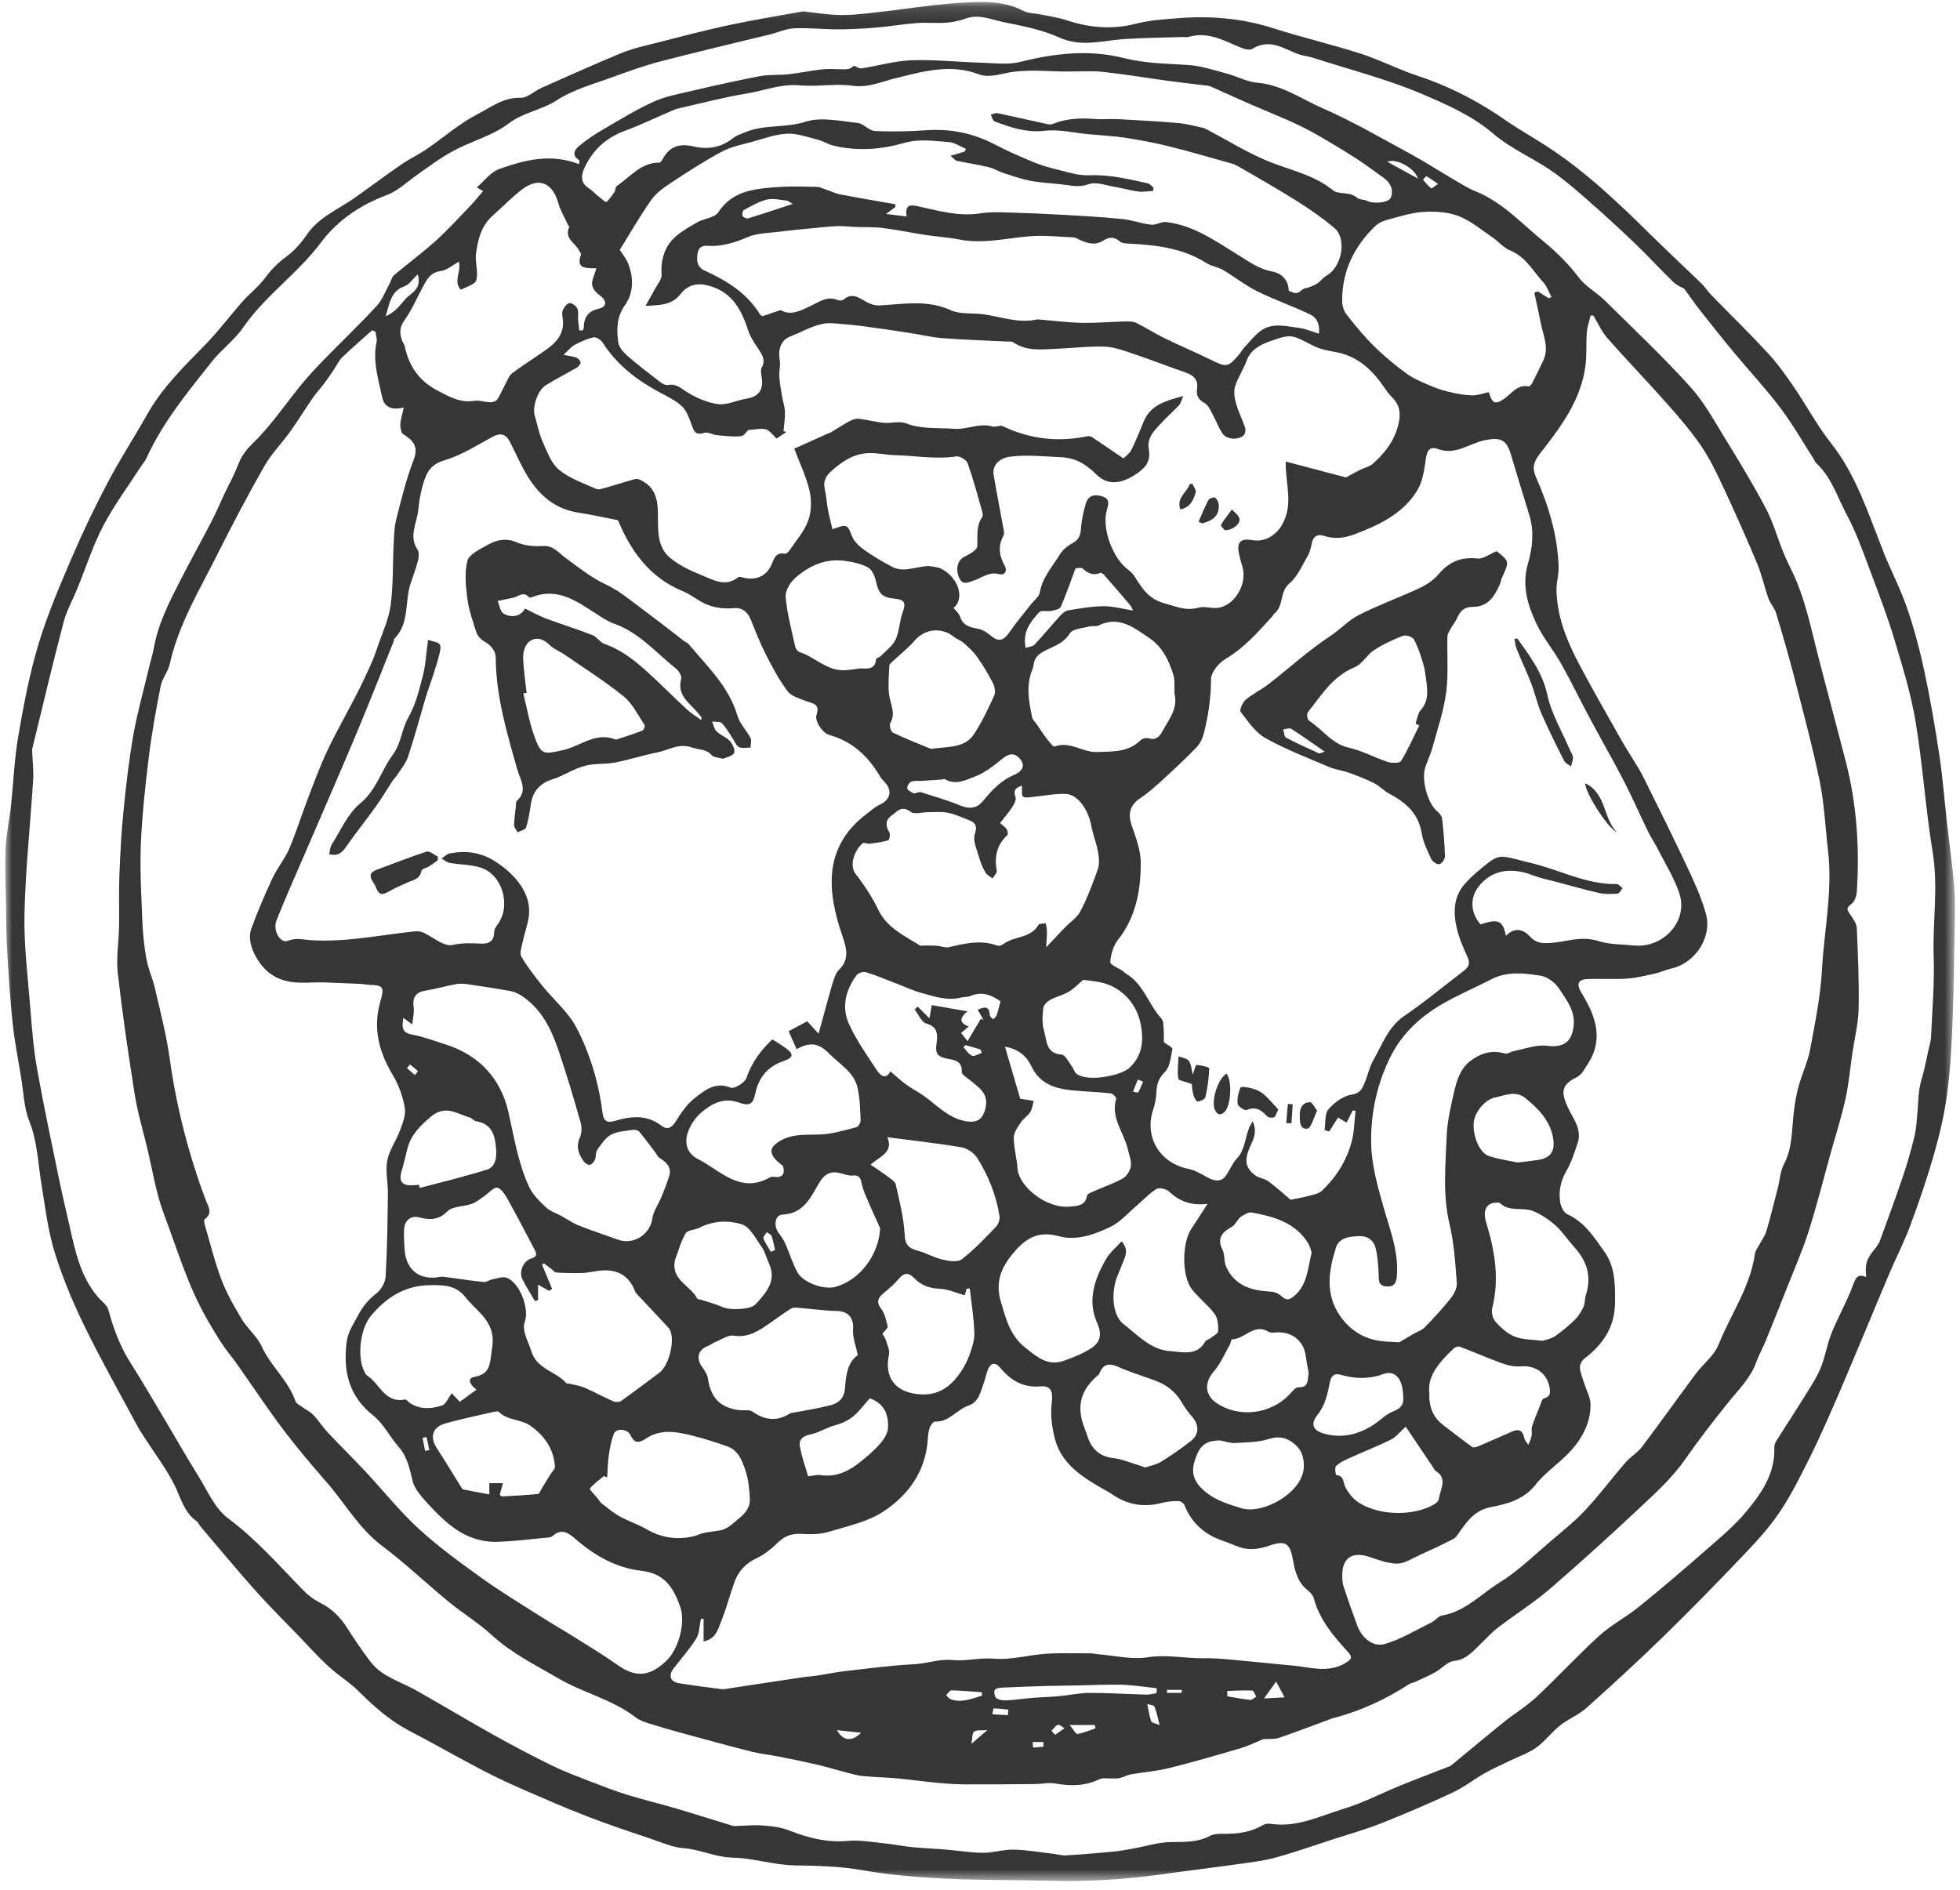 <?xml version="1.0" encoding="UTF-8"?>
<svg width="141px" height="136px" viewBox="0 0 141 136" version="1.1" xmlns="http://www.w3.org/2000/svg" xmlns:xlink="http://www.w3.org/1999/xlink">
    <!-- Generator: Sketch 45.2 (43514) - http://www.bohemiancoding.com/sketch -->
    <title>Page 1</title>
    <desc>Created with Sketch.</desc>
    <defs>
        <polygon id="path-1" points="4.05993985e-05 0.14 140.251 0.14 140.251 135.333 4.05993985e-05 135.333"></polygon>
    </defs>
    <g id="Page-1" stroke="none" stroke-width="1" fill="none" fill-rule="evenodd">
        <g transform="translate(0.381, -0.004)">
            <g id="Group-3" transform="translate(0, 0.005)">
                <mask id="mask-2" fill="white">
                    <use xlink:href="#path-1"></use>
                </mask>
                <g id="Clip-2"></g>
                <path d="M120.781,20.774 C120.629,20.682 120.255,20.538 119.99,20.282 C119.051,19.374 118.171,18.405 117.227,17.503 C116.096,16.42 114.939,15.362 113.761,14.331 C112.919,13.594 112.064,12.856 111.14,12.229 C109.806,11.324 108.274,10.67 107.063,9.633 C105.538,8.326 103.742,7.544 101.985,6.79 C99.419,5.689 96.677,4.996 94.007,4.136 C93.691,4.034 93.346,4.017 93.036,3.902 C91.957,3.5 90.953,2.734 89.698,3.519 C89.456,3.671 88.911,3.447 88.553,3.288 C87.452,2.8 86.373,2.279 85.115,2.659 C84.983,2.698 84.829,2.658 84.685,2.663 C83.289,2.707 81.891,2.72 80.499,2.808 C78.939,2.908 77.427,3.424 75.824,2.698 C74.568,2.129 73.158,1.863 71.791,1.584 C70.916,1.405 70.042,0.993 69.093,1.333 C68.634,1.498 68.136,1.598 67.649,1.633 C66.956,1.683 66.254,1.606 65.561,1.659 C64.591,1.733 63.627,1.901 62.657,1.983 C61.745,2.059 60.827,2.109 59.911,2.11 C58.851,2.112 57.789,1.989 56.733,2.035 C56.155,2.06 55.59,2.333 55.014,2.475 C52.407,3.116 49.79,3.722 47.192,4.399 C46.005,4.709 44.84,5.121 43.687,5.546 C42.331,6.046 40.88,6.43 39.691,7.203 C38.583,7.923 37.277,8.071 36.194,8.895 C35.043,9.77 33.528,10.148 32.233,10.853 C31.232,11.397 30.309,12.09 29.381,12.758 C28.744,13.217 28.204,13.746 27.412,14.044 C25.572,14.737 23.904,15.843 22.733,17.415 C21.055,19.67 18.689,21.263 17.092,23.587 C16.48,24.477 15.551,25.143 14.874,25.997 C13.123,28.202 11.324,30.383 10.146,32.98 C10.069,33.151 9.932,33.294 9.829,33.453 C8.89,34.907 7.848,36.306 7.046,37.832 C6.296,39.258 5.805,40.82 5.194,42.319 C4.861,43.136 4.414,43.922 4.192,44.767 C3.4,47.788 2.682,50.827 1.941,53.861 C1.913,53.972 1.94,54.097 1.944,54.215 C1.966,54.856 2.042,55.501 2.002,56.138 C1.799,59.338 1.453,62.533 1.381,65.736 C1.33,67.975 1.616,70.225 1.794,72.466 C1.912,73.945 2.025,75.431 2.284,76.888 C2.759,79.569 3.332,82.232 3.881,84.898 C4.116,86.042 4.389,87.177 4.647,88.316 C5.05,90.091 5.429,91.875 6.664,93.315 C6.925,93.619 7.321,93.89 7.416,94.24 C7.777,95.579 8.248,96.852 8.995,98.031 C9.89,99.444 10.73,100.893 11.587,102.33 C12.345,103.601 13.07,104.891 13.857,106.144 C14.529,107.214 15.061,108.52 16.019,109.232 C18.065,110.753 19.701,112.642 21.454,114.436 C21.8,114.789 22.221,115.1 22.662,115.321 C23.488,115.735 24.091,116.343 24.582,117.109 C25.123,117.953 25.681,118.791 26.293,119.584 C26.587,119.963 26.986,120.295 27.402,120.537 C28.112,120.951 28.893,121.244 29.61,121.648 C31.456,122.69 33.272,123.786 35.122,124.82 C36.507,125.593 37.913,126.333 39.337,127.032 C40.214,127.462 41.135,127.803 42.047,128.157 C42.934,128.501 43.824,128.845 44.731,129.127 C45.863,129.478 47.019,129.75 48.157,130.085 C49.558,130.497 50.95,130.94 52.348,131.365 C52.413,131.385 52.488,131.376 52.559,131.374 C53.198,131.357 53.841,131.287 54.475,131.336 C55.111,131.384 55.776,131.454 56.361,131.685 C57.736,132.226 59.104,132.585 60.611,132.446 C61.459,132.368 62.332,132.53 63.19,132.617 C63.872,132.685 64.547,132.827 65.23,132.895 C66.027,132.975 66.829,133.002 67.628,133.068 C68.533,133.143 69.436,133.298 70.341,133.303 C71.072,133.308 71.805,133.058 72.534,133.074 C73.487,133.094 74.436,133.265 75.386,133.374 C75.692,133.41 76.001,133.507 76.303,133.489 C77.441,133.42 78.578,133.326 79.714,133.218 C80.208,133.171 80.699,133.076 81.189,132.988 C82.057,132.832 82.922,132.552 83.793,132.533 C84.788,132.512 85.756,132.575 86.677,132.079 C86.951,131.931 87.327,131.935 87.656,131.937 C88.65,131.945 89.606,131.831 90.482,131.305 C90.631,131.215 90.855,131.191 91.032,131.218 C92.919,131.506 94.583,130.652 96.293,130.132 C97.688,129.709 98.999,129.017 100.356,128.465 C101.523,127.991 102.702,127.547 103.875,127.087 C103.941,127.062 104.004,127.024 104.059,126.979 C105.317,125.944 106.565,124.895 107.835,123.874 C108.593,123.263 109.442,122.757 110.149,122.094 C111.683,120.657 113.109,119.102 114.665,117.688 C115.535,116.898 116.612,116.34 117.53,115.597 C119.13,114.302 120.696,112.964 122.245,111.608 C123.268,110.712 124.336,109.837 125.203,108.801 C126.313,107.474 127.328,106.035 127.261,104.152 C127.256,103.996 127.312,103.817 127.396,103.683 C128.054,102.633 128.737,101.597 129.39,100.544 C129.814,99.858 130.276,99.181 130.586,98.443 C130.926,97.634 131.048,96.735 131.377,95.92 C131.848,94.75 132.486,93.644 132.919,92.462 C133.117,91.921 133.261,91.621 133.87,91.881 C133.779,90.92 133.886,90.605 134.456,89.904 C134.62,89.702 134.78,89.478 134.869,89.237 C135.436,87.693 136.003,86.149 136.529,84.591 C136.842,83.666 137.11,82.724 137.34,81.776 C137.472,81.233 137.499,80.663 137.553,80.104 C137.609,79.528 137.607,78.945 137.692,78.374 C137.763,77.894 137.931,77.428 138.043,76.952 C138.147,76.515 138.234,76.073 138.327,75.633 C138.4,75.286 138.521,74.94 138.536,74.589 C138.623,72.656 138.791,70.717 138.726,68.787 C138.644,66.301 139.067,63.828 138.656,61.328 C138.144,58.222 137.943,55.065 137.431,51.959 C137.107,49.99 136.516,48.057 135.941,46.14 C135.434,44.45 134.809,42.795 134.186,41.143 C133.664,39.756 133.174,38.341 132.477,37.042 C131.795,35.771 131.378,34.322 130.258,33.303 C130.192,33.243 130.168,33.138 130.116,33.058 C129.316,31.815 128.583,30.521 127.694,29.344 C126.648,27.959 125.458,26.683 124.347,25.345 C123.525,24.355 122.725,23.348 121.928,22.338 C121.56,21.87 121.223,21.378 120.781,20.774 M57.391,0.818 C58.334,0.913 59.276,1.086 60.218,1.081 C61.268,1.075 62.318,0.916 63.366,0.805 C64.051,0.733 64.733,0.62 65.418,0.54 C66.431,0.422 67.443,0.278 68.459,0.216 C70.075,0.117 71.698,-0.02 73.226,0.774 C73.59,0.963 74.059,0.948 74.478,1.036 C75.107,1.169 75.752,1.255 76.358,1.457 C78.006,2.006 79.64,2.141 81.35,1.702 C82.336,1.449 83.378,1.387 84.4,1.305 C86.708,1.12 88.972,1.317 91.198,2.026 C93.241,2.676 95.331,3.173 97.376,3.817 C98.534,4.182 99.64,4.712 100.774,5.155 C101.284,5.354 101.808,5.516 102.323,5.704 C104.323,6.434 106.179,7.433 107.927,8.65 C108.886,9.317 109.912,9.886 110.892,10.522 C113.653,12.315 116.02,14.571 118.352,16.871 C119.574,18.077 120.833,19.247 122.065,20.444 C122.302,20.673 122.475,20.967 122.706,21.204 C124.066,22.601 125.465,23.963 126.789,25.394 C127.48,26.14 128.079,26.98 128.655,27.821 C129.57,29.161 130.337,30.612 131.338,31.881 C133.156,34.184 134.002,36.923 135.066,39.572 C135.11,39.682 135.138,39.799 135.184,39.908 C135.744,41.219 136.388,42.501 136.846,43.847 C137.35,45.327 137.75,46.852 138.075,48.382 C138.495,50.362 138.836,52.361 139.137,54.364 C139.375,55.947 139.498,57.547 139.677,59.138 C139.849,60.66 140.061,62.178 140.193,63.703 C140.271,64.603 140.253,65.514 140.238,66.419 C140.198,68.884 140.17,71.349 140.072,73.811 C140.005,75.481 139.906,77.158 139.676,78.811 C139.477,80.247 139.142,81.673 138.743,83.068 C138.251,84.784 137.671,86.477 137.051,88.151 C136.616,89.325 136.039,90.445 135.547,91.598 C134.884,93.152 134.244,94.716 133.588,96.274 C132.907,97.893 132.235,99.515 131.531,101.124 C130.947,102.457 130.358,103.791 129.703,105.09 C129.059,106.368 128.415,107.661 127.612,108.839 C126.866,109.935 125.956,110.931 125.037,111.894 C123.143,113.88 121.224,115.845 119.26,117.761 C117.464,119.512 115.615,121.209 113.746,122.881 C113.188,123.38 112.445,123.667 111.854,124.136 C111.245,124.62 110.767,125.276 110.14,125.73 C109.582,126.133 108.897,126.36 108.269,126.666 C107.655,126.965 107.026,127.236 106.434,127.571 C105.653,128.014 104.938,128.586 104.129,128.964 C102.434,129.756 100.71,130.494 98.971,131.184 C97.842,131.632 96.666,131.959 95.509,132.334 C94.131,132.781 92.763,133.268 91.367,133.649 C90.472,133.893 89.536,133.997 88.614,134.127 C86.791,134.383 84.963,134.602 83.14,134.859 C80.506,135.23 77.863,135.387 75.203,135.316 C72.691,135.25 70.175,135.287 67.667,135.162 C65.663,135.063 63.647,134.908 61.675,134.557 C60.037,134.267 58.423,134.235 56.777,134.208 C55.293,134.184 53.818,133.683 52.333,133.652 C51.097,133.626 50.017,133.066 48.812,132.973 C48.022,132.911 47.248,132.57 46.482,132.31 C44.927,131.784 43.366,131.268 41.835,130.674 C40.202,130.04 38.596,129.335 36.99,128.634 C36.093,128.242 35.207,127.821 34.339,127.368 C33.003,126.67 31.688,125.932 30.362,125.214 C29.906,124.967 29.445,124.727 28.986,124.485 C27.62,123.762 26.494,122.746 25.403,121.666 C24.748,121.016 23.936,120.528 23.256,119.901 C22.502,119.206 21.815,118.439 21.104,117.699 C20.062,116.617 18.992,115.56 17.994,114.439 C16.643,112.923 15.348,111.356 14.031,109.809 C13.938,109.7 13.89,109.539 13.78,109.461 C12.854,108.811 12.626,107.76 12.161,106.823 C11.605,105.704 10.83,104.694 10.152,103.636 C9.934,103.295 9.697,102.964 9.506,102.608 C8.212,100.193 6.862,97.805 5.663,95.343 C4.83,93.632 4.087,91.854 3.533,90.036 C3.049,88.446 2.858,86.763 2.588,85.113 C2.344,83.614 2.303,82.097 1.72,80.638 C1.339,79.684 1.315,78.586 1.144,77.55 C0.927,76.233 0.667,74.92 0.527,73.594 C0.34,71.817 0.232,70.031 0.125,68.247 C0.065,67.244 0.072,66.236 0.056,65.231 C0.035,63.848 -0.035,62.464 0.021,61.085 C0.063,60.061 0.29,59.047 0.401,58.025 C0.585,56.337 0.648,54.629 0.935,52.959 C1.315,50.751 1.732,48.533 2.374,46.391 C3.008,44.272 3.886,42.218 4.759,40.179 C5.556,38.318 6.435,36.486 7.379,34.694 C8.265,33.014 9.304,31.414 10.24,29.76 C11.312,27.867 12.843,26.376 14.345,24.843 C15.317,23.851 16.152,22.726 17.075,21.684 C17.591,21.102 18.23,20.618 18.686,19.997 C19.13,19.393 19.62,18.9 20.227,18.456 C20.8,18.036 21.295,17.462 21.7,16.871 C22.551,15.629 23.904,15.088 25.068,14.278 C26.204,13.488 27.305,12.648 28.443,11.862 C29.043,11.449 29.711,11.135 30.314,10.724 C31.534,9.892 32.66,8.886 33.962,8.219 C34.921,7.727 35.83,6.993 37.066,7.037 C37.557,7.055 38.056,6.552 38.568,6.324 C40.477,5.476 42.381,4.612 44.314,3.82 C45.126,3.487 46,3.297 46.855,3.079 C48.604,2.633 50.352,2.171 52.116,1.793 C53.858,1.42 55.621,1.141 57.391,0.818" id="Fill-1" fill="#363636" mask="url(#mask-2)"></path>
            </g>
            <path d="M29.111,76.588 C29.039,76.676 28.967,76.764 28.895,76.852 C29.085,77.019 29.276,77.186 29.467,77.354 C29.542,77.254 29.693,77.076 29.682,77.065 C29.504,76.894 29.305,76.743 29.111,76.588 L29.111,76.588 Z M30.307,103.401 C30.21,103.418 30.113,103.436 30.017,103.453 C30.079,103.766 30.141,104.079 30.203,104.392 C30.303,104.371 30.403,104.35 30.503,104.329 C30.437,104.02 30.372,103.71 30.307,103.401 L30.307,103.401 Z M84.628,121.8 L84.633,121.586 L83.576,121.586 C83.574,121.657 83.573,121.729 83.572,121.8 L84.628,121.8 Z M74.686,125.674 C74.683,125.563 74.68,125.452 74.677,125.341 L73.907,125.341 C73.917,125.473 73.928,125.605 73.938,125.737 C74.187,125.716 74.436,125.695 74.686,125.674 L74.686,125.674 Z M81.855,77.827 C81.728,77.775 81.601,77.723 81.475,77.671 C81.359,77.961 81.243,78.251 81.127,78.542 C81.254,78.566 81.473,78.643 81.495,78.606 C81.638,78.36 81.74,78.089 81.855,77.827 L81.855,77.827 Z M103.07,13.236 C102.719,12.995 102.49,12.822 102.241,12.688 C102.211,12.671 101.983,12.931 101.994,12.943 C102.173,13.163 102.365,13.378 102.585,13.556 C102.618,13.582 102.809,13.412 103.07,13.236 L103.07,13.236 Z M70.649,124.48 C70.198,124.518 69.868,124.454 69.694,124.59 C69.547,124.704 69.581,125.051 69.501,125.469 C69.94,125.092 70.202,124.865 70.649,124.48 L70.649,124.48 Z M75.263,124.536 C75.352,124.631 75.441,124.727 75.53,124.822 L76.194,124.349 C76.034,124.259 75.839,124.063 75.724,124.102 C75.542,124.163 75.414,124.383 75.263,124.536 L75.263,124.536 Z M70.253,75.753 C70.219,75.671 70.185,75.589 70.151,75.507 C69.795,75.404 69.439,75.3 69.083,75.197 C69.029,75.246 68.975,75.294 68.921,75.343 C69.127,75.558 69.299,75.859 69.551,75.96 C69.729,76.031 70.015,75.831 70.253,75.753 L70.253,75.753 Z M72.123,123.402 C72.137,123.272 72.15,123.142 72.164,123.012 C71.812,122.974 71.461,122.925 71.109,122.919 C71.076,122.919 71.038,123.194 71.002,123.342 C71.376,123.362 71.75,123.382 72.123,123.402 L72.123,123.402 Z M55.077,90.074 C55.176,90.029 55.274,89.983 55.373,89.938 C55.296,89.605 55.244,89.264 55.131,88.944 C55.087,88.821 54.905,88.748 54.786,88.652 C54.695,88.802 54.494,88.996 54.533,89.094 C54.67,89.438 54.889,89.75 55.077,90.074 L55.077,90.074 Z M59.832,124.483 C60.259,125.262 60.893,125.343 61.564,124.67 C60.926,124.601 60.432,124.548 59.832,124.483 L59.832,124.483 Z M83.04,124.122 C82.896,123.572 82.827,123.164 82.67,122.794 C82.62,122.678 82.331,122.663 82.152,122.602 C82.239,123.016 82.29,123.443 82.434,123.837 C82.481,123.964 82.77,124.003 83.04,124.122 L83.04,124.122 Z M92.033,122.122 C91.761,121.617 91.579,121.278 91.423,120.988 C91.127,121.401 90.873,121.755 90.551,122.204 C91.014,122.178 91.45,122.154 92.033,122.122 L92.033,122.122 Z M99.424,11.645 C100.17,12.054 100.821,12.411 101.625,12.851 C101.393,12.087 100.026,11.355 99.424,11.645 L99.424,11.645 Z M78.427,124.355 C78.409,124.274 78.391,124.193 78.374,124.113 L76.567,124.113 C76.857,124.46 77.022,124.781 77.126,124.762 C77.569,124.681 77.995,124.499 78.427,124.355 L78.427,124.355 Z M87.904,121.661 C87.907,121.791 87.909,121.92 87.912,122.05 C88.461,122.14 89.009,122.25 89.561,122.307 C89.696,122.32 89.848,122.155 89.992,122.072 C89.899,121.919 89.813,121.639 89.714,121.635 C89.112,121.609 88.508,121.645 87.904,121.661 L87.904,121.661 Z M70.261,122 C70.257,121.919 70.252,121.838 70.248,121.757 C69.521,121.706 68.794,121.636 68.065,121.62 C67.939,121.617 67.809,121.845 67.681,121.966 C67.792,122.068 67.886,122.216 68.017,122.262 C68.817,122.543 69.532,122.214 70.261,122 L70.261,122 Z M29.672,19.743 C29.276,20.113 29.048,20.482 28.73,20.594 C27.695,20.958 27.644,21.9 27.364,22.748 C27.713,22.613 27.981,22.403 28.22,22.163 C28.508,21.875 28.736,21.516 29.053,21.27 C29.517,20.911 29.906,20.566 29.672,19.743 L29.672,19.743 Z M56.658,14.673 C56.446,14.564 56.312,14.445 56.166,14.429 C55.702,14.379 55.206,14.258 54.773,14.367 C54.198,14.511 53.664,14.83 53.133,15.112 C53.043,15.161 52.986,15.437 53.039,15.543 C53.092,15.646 53.331,15.746 53.447,15.711 C54.484,15.395 55.512,15.049 56.658,14.673 L56.658,14.673 Z M82.82,121.82 C82.824,121.702 82.828,121.585 82.832,121.467 C82.002,121.38 81.173,121.241 80.341,121.217 C79.255,121.187 78.167,121.249 77.08,121.269 C76.429,121.281 75.778,121.279 75.127,121.298 C74.044,121.329 72.961,121.367 71.878,121.416 C71.642,121.427 71.351,121.43 71.197,121.565 C71.106,121.645 71.159,122.072 71.283,122.17 C71.465,122.313 71.772,122.354 72.02,122.341 C72.656,122.308 73.288,122.211 73.923,122.159 C74.561,122.108 75.202,122.096 75.84,122.037 C76.557,121.971 77.271,121.804 77.987,121.803 C79.36,121.801 80.734,121.891 82.107,121.927 C82.344,121.933 82.583,121.858 82.82,121.82 L82.82,121.82 Z M65.822,56.984 C66.702,57.276 67.733,57.554 68.708,57.963 C69.372,58.241 69.901,58.154 70.319,57.651 C70.966,56.874 71.615,56.15 72.591,55.747 C73.005,55.576 73.468,55.179 73.005,54.614 C72.607,54.131 72.202,54.203 71.715,54.602 C71.106,55.101 70.452,55.612 69.73,55.885 C69.09,56.126 68.363,56.514 67.614,56.072 C67.548,56.033 67.429,56.085 67.334,56.092 C66.871,56.123 66.407,56.155 65.944,56.184 C65.685,56.199 65.404,56.152 65.175,56.241 C65.029,56.298 64.86,56.57 64.884,56.714 C64.909,56.857 65.151,56.987 65.323,57.07 C65.409,57.112 65.552,57.036 65.822,56.984 L65.822,56.984 Z M76.992,40.89 C76.635,41.845 76.315,42.775 75.924,43.675 C75.854,43.837 75.496,43.908 75.258,43.957 C74.964,44.016 74.524,43.888 74.377,44.05 C73.757,44.733 73.151,45.466 73.408,46.618 C73.644,46.537 73.909,46.526 74.038,46.388 C74.672,45.712 75.262,44.995 75.886,44.31 C76.039,44.142 76.247,43.954 76.454,43.92 C77.302,43.782 78.159,43.624 79.014,43.619 C79.71,43.615 80.407,43.818 81.123,43.932 C81.078,43.84 81.035,43.677 80.937,43.561 C80.322,42.832 79.697,42.111 79.068,41.393 C78.995,41.311 78.845,41.193 78.784,41.219 C78.267,41.439 77.883,41.257 77.5,40.904 C77.401,40.812 77.145,40.89 76.992,40.89 L76.992,40.89 Z M57.751,106.22 C58.19,106.17 58.408,106.097 58.608,106.129 C60.063,106.362 61.094,105.572 62.088,104.705 C62.45,104.388 62.809,104.053 63.098,103.672 C63.301,103.405 63.488,103.05 63.503,102.727 C63.545,101.762 63.218,100.968 62.187,100.609 C61.935,100.903 61.68,101.205 61.42,101.504 C60.953,102.039 60.381,102.368 59.684,102.551 C59.078,102.711 58.523,103.086 57.914,103.209 C57.377,103.318 57.078,103.578 57.158,104.053 C57.282,104.784 57.544,105.491 57.751,106.22 L57.751,106.22 Z M100.563,100.501 C100.55,99.207 99.983,98.553 99.129,98.865 C98.089,99.246 97.093,99.211 96.059,98.913 C95.663,98.799 95.394,98.94 95.296,99.417 C95.124,100.25 94.979,101.076 94.398,101.795 C93.879,102.439 94.058,102.919 94.855,103.146 C96.161,103.517 97.389,103.212 98.505,102.458 C98.959,102.151 99.365,101.727 99.861,101.541 C100.461,101.317 100.622,100.962 100.563,100.501 L100.563,100.501 Z M108.792,83.642 C109.371,83.572 109.798,83.531 110.222,83.467 C111.154,83.327 111.51,82.859 111.35,81.898 C111.14,80.637 110.303,79.785 109.364,79.016 C108.651,78.432 107.902,78.818 107.174,78.966 C106.444,79.115 105.702,80.018 105.637,80.773 C105.555,81.724 106.046,82.943 106.721,83.173 C107.428,83.415 108.185,83.511 108.792,83.642 L108.792,83.642 Z M29.761,85.252 C29.779,85.325 29.798,85.399 29.816,85.472 C31.438,85.039 33.077,84.656 34.675,84.146 C35.234,83.968 35.356,83.33 35.312,82.741 C35.241,81.758 35.063,80.859 33.852,80.669 C33.702,80.645 33.582,80.453 33.429,80.41 C32.501,80.153 31.675,79.444 30.6,80.361 C29.817,81.029 29.172,81.663 28.925,82.662 C28.794,83.194 28.669,83.728 28.513,84.252 C28.287,85.003 28.548,85.337 29.337,85.275 C29.478,85.264 29.62,85.26 29.761,85.252 L29.761,85.252 Z M93.978,90.131 C93.919,89.961 93.874,89.695 93.743,89.481 C92.824,87.967 91.281,87.538 89.691,87.243 C89.441,87.197 89.101,87.39 88.869,87.562 C88.627,87.741 88.511,88.109 88.259,88.254 C87.583,88.645 87.126,89.039 87.563,89.913 C87.742,90.271 87.658,90.758 87.822,91.129 C88.439,92.517 89.663,92.866 91.046,92.935 C91.3,92.948 91.604,93.066 91.782,93.24 C92.185,93.636 92.447,93.502 92.806,93.171 C93.681,92.367 93.692,91.256 93.978,90.131 L93.978,90.131 Z M100.745,102.649 C100.353,103 100.065,103.385 99.681,103.577 C98.687,104.073 97.647,104.475 96.634,104.934 C96.311,105.081 95.97,105.244 95.728,105.489 C95.618,105.601 95.713,106.129 95.744,106.132 C96.326,106.183 96.232,106.682 96.41,107.018 C96.605,107.385 96.879,107.751 97.209,107.998 C98.627,109.061 101.312,109.146 102.835,108.211 C102.964,108.132 103.111,107.979 103.129,107.843 C103.223,107.144 103.81,106.366 102.859,105.802 C102.823,105.781 102.812,105.721 102.785,105.681 C102.107,104.673 101.428,103.664 100.745,102.649 L100.745,102.649 Z M93.77,98.819 C93.701,98.428 93.612,98.03 93.564,97.627 C93.434,96.526 92.644,95.836 91.527,95.861 C91.313,95.867 91.05,95.928 90.893,95.83 C89.83,95.167 89.155,96.365 88.236,96.369 C88.189,96.369 88.161,96.625 88.093,96.745 C87.724,97.393 87.431,98.111 86.949,98.662 C86.247,99.466 86.27,100.383 87.165,100.971 C88.759,102.018 90.982,101.76 92.328,100.384 C92.542,100.165 92.799,99.813 93.029,99.818 C93.827,99.838 93.642,99.248 93.77,98.819 L93.77,98.819 Z M87.401,103.64 C86.65,103.629 86.083,103.842 85.762,104.578 C85.386,105.439 85.228,106.211 85.984,107.009 C86.808,107.879 87.85,108.186 88.933,108.518 C90.49,108.995 93.417,107.354 93.415,105.492 C93.414,104.807 93.249,104.339 92.787,103.932 C92.237,103.447 91.66,103.294 90.883,103.539 C90.115,103.781 89.263,103.779 88.445,103.824 C88.102,103.842 87.749,103.706 87.401,103.64 L87.401,103.64 Z M48.175,90.674 C47.875,92.097 49.291,92.497 49.771,93.42 C49.81,93.494 49.987,93.495 50.098,93.532 C50.606,93.701 51.131,93.83 51.614,94.051 C52.117,94.281 53.608,94.245 53.977,93.841 C54.736,93.012 55.519,92.16 54.928,90.881 C54.747,90.49 54.647,90.047 54.403,89.705 C53.978,89.11 53.563,88.267 52.973,88.085 C52.027,87.794 50.932,87.822 49.955,88.33 C49.628,88.5 49.09,88.49 48.944,88.737 C48.594,89.327 48.42,90.022 48.175,90.674 L48.175,90.674 Z M77.546,70.501 C77.183,70.805 76.869,71.141 76.489,71.365 C76.081,71.606 75.592,71.708 75.175,71.938 C74.957,72.059 74.692,72.31 74.669,72.526 C74.61,73.068 74.568,73.657 74.723,74.165 C74.931,74.846 74.839,75.805 75.996,75.88 C76.248,75.896 76.479,76.392 76.7,76.681 C76.839,76.863 76.898,77.13 77.068,77.261 C77.863,77.876 80.257,77.393 80.85,76.847 C81.8,75.973 81.902,74.916 81.693,73.748 C81.42,72.221 80.286,70.998 78.815,70.686 C78.363,70.59 77.898,70.551 77.546,70.501 L77.546,70.501 Z M35.568,107.56 C35.618,107.587 35.7,107.672 35.778,107.668 C36.626,107.623 37.475,107.576 38.32,107.493 C38.418,107.483 38.499,107.252 38.581,107.12 C38.792,106.778 38.999,106.434 39.208,106.091 C39.325,105.899 39.557,105.699 39.544,105.516 C39.453,104.207 38.716,103.206 37.692,102.53 C37.057,102.111 36.125,102.203 35.513,101.593 C35.452,101.532 35.28,101.553 35.169,101.578 C33.996,101.848 32.815,102.089 31.659,102.415 C30.721,102.68 30.521,103.392 31.046,104.202 C31.647,105.13 32.219,106.076 32.806,107.013 C32.843,107.072 32.891,107.156 32.946,107.167 C33.556,107.29 34.169,107.401 34.82,107.522 L34.82,106.711 L35.799,106.711 C35.731,106.961 35.663,107.211 35.568,107.56 L35.568,107.56 Z M62.937,88.366 C62.678,87.796 62.411,87.23 62.165,86.655 C61.971,86.202 61.755,85.749 61.638,85.275 C61.54,84.874 61.524,84.523 60.956,84.58 C60.687,84.606 60.399,84.498 60.126,84.423 C59.399,84.224 58.943,84.439 58.539,85.126 C57.94,86.148 57.436,87.324 55.922,87.388 C55.386,87.41 55.252,88.15 55.604,88.663 C55.777,88.915 55.972,89.162 56.096,89.439 C56.402,90.128 56.619,90.862 56.974,91.524 C57.383,92.289 58.889,92.825 59.719,92.593 C61.502,92.095 62.839,90.277 62.937,88.366 L62.937,88.366 Z M82,105.585 C82.366,105.46 82.784,105.393 83.117,105.188 C83.87,104.722 84.608,104.221 85.302,103.67 C85.901,103.193 85.883,102.52 85.384,101.941 C85.105,101.618 84.845,101.269 84.631,100.9 C84.188,100.137 83.542,99.636 82.731,99.336 C81.992,99.062 81.239,98.829 80.509,98.536 C79.806,98.253 79.095,97.763 78.676,98.89 C78.669,98.909 78.64,98.92 78.621,98.935 C77.344,100.01 77.036,101.198 77.634,102.74 C77.712,102.941 77.786,103.143 77.852,103.349 C78.153,104.287 78.761,104.817 79.77,104.92 C80.235,104.967 80.687,105.159 81.142,105.295 C81.414,105.377 81.681,105.477 82,105.585 L82,105.585 Z M102.445,100.228 C102.406,101.341 102.775,102.022 103.456,102.545 C104.143,103.073 104.826,103.608 105.531,104.111 C105.624,104.177 105.849,104.11 105.99,104.05 C106.792,103.711 107.588,103.357 108.384,103.004 C108.905,102.773 109.166,102.927 109.282,103.493 C109.317,103.661 109.471,103.804 109.57,103.958 C109.65,103.742 109.759,103.531 109.802,103.308 C109.844,103.09 109.768,102.843 109.834,102.637 C109.993,102.138 110.199,101.652 110.397,101.165 C110.477,100.969 110.55,100.647 110.682,100.615 C111.209,100.487 111.151,100.132 111.081,99.775 C110.883,98.773 110.037,98.221 109.019,98.309 C108.595,98.346 108.13,98.254 107.725,98.108 C106.682,97.732 105.664,97.284 104.627,96.892 C104.511,96.848 104.288,96.932 104.186,97.031 C103.208,97.975 102.284,98.954 102.445,100.228 L102.445,100.228 Z M63.096,95.978 C63.111,96.002 63.266,96.188 63.336,96.402 C63.451,96.752 63.64,97.148 63.569,97.475 C63.2,99.169 64.087,100.241 65.889,100.327 C67.281,100.394 68.144,99.625 68.813,98.598 C69.203,97.999 69.462,97.286 69.642,96.59 C69.769,96.1 69.697,95.548 69.655,95.029 C69.591,94.251 69.475,93.477 69.382,92.702 L69.154,92.721 C69.096,92.937 69.039,93.153 69.026,93.2 C68.406,93.028 67.822,92.749 67.229,92.729 C66.477,92.704 65.874,92.474 65.375,91.953 C64.944,91.503 64.617,91.601 64.25,92.038 C63.969,92.371 63.639,92.669 63.301,92.944 C62.87,93.295 62.565,93.59 63.02,94.184 C63.282,94.525 63.37,95.011 63.48,95.445 C63.505,95.545 63.301,95.704 63.096,95.978 L63.096,95.978 Z M66.583,53.882 C67.896,53.708 69.033,53.821 69.681,52.834 C70.253,51.962 70.706,51.005 71.141,50.053 C71.252,49.81 71.178,49.402 71.046,49.144 C70.713,48.491 70.329,47.86 69.906,47.261 C69.642,46.887 69.289,46.57 68.943,46.262 C68.737,46.079 68.449,45.99 68.233,45.816 C67.345,45.1 66.147,45.247 65.421,46.09 C64.937,46.652 64.337,47.114 63.794,47.626 C63.71,47.704 63.597,47.808 63.593,47.904 C63.567,48.588 63.499,49.28 63.576,49.954 C63.656,50.645 64.092,51.294 63.664,52.03 C63.576,52.182 63.71,52.651 63.861,52.722 C64.831,53.181 65.834,53.571 66.583,53.882 L66.583,53.882 Z M61.497,48.092 C62.086,48.124 62.574,48.155 62.639,47.449 C62.648,47.349 62.904,47.288 63.012,47.177 C63.377,46.799 63.844,46.461 64.052,46.007 C64.321,45.419 64.323,44.714 64.544,44.097 C64.806,43.366 64.72,43.15 63.945,43.074 C63.08,42.99 62.822,42.698 62.64,41.845 C62.562,41.478 62.369,41.01 62.081,40.844 C61.608,40.571 61.023,40.453 60.47,40.366 C59.081,40.146 57.882,40.67 56.869,41.546 C56.489,41.874 56.096,42.494 56.136,42.944 C56.243,44.162 56.571,45.361 56.835,46.563 C56.866,46.704 57.021,46.881 57.157,46.925 C58.249,47.281 59.091,48.26 60.334,48.227 C60.752,48.216 61.169,48.131 61.497,48.092 L61.497,48.092 Z M62.249,83.8 C62.727,84.128 63.141,84.395 63.534,84.691 C63.736,84.843 64.014,85.022 64.06,85.232 C64.319,86.412 64.636,87.599 64.694,88.796 C64.73,89.544 64.966,89.807 65.614,89.979 C66.219,90.139 66.778,90.475 67.385,90.616 C67.845,90.723 68.498,90.841 68.802,90.61 C69.699,89.925 70.481,89.085 71.268,88.268 C71.442,88.088 71.561,87.736 71.523,87.493 C71.283,85.992 70.726,84.592 69.919,83.315 C69.694,82.959 69.213,82.623 68.802,82.553 C67.062,82.258 65.305,82.067 63.455,81.825 C63.913,82.92 62.917,83.196 62.249,83.8 L62.249,83.8 Z M110.616,96.472 C110.881,96.375 111.229,96.318 111.49,96.136 C111.993,95.785 112.472,95.391 112.909,94.961 C113.173,94.702 113.38,94.362 113.536,94.024 C113.653,93.771 113.614,93.452 113.703,93.182 C114.134,91.866 113.792,90.749 112.889,89.75 C112.424,89.235 112.038,88.64 111.528,88.18 C111.063,87.76 110.512,87.391 109.937,87.148 C109.17,86.825 108.201,87.241 107.506,86.546 C107.48,86.521 107.413,86.538 107.365,86.535 C106.562,86.486 106.256,87.065 106.536,87.976 C107.154,89.986 107.497,92.016 106.968,94.119 C106.893,94.418 107.006,94.882 107.211,95.108 C107.599,95.536 108.068,95.973 108.592,96.173 C109.192,96.402 109.889,96.377 110.616,96.472 L110.616,96.472 Z M63.675,77.089 C64.056,77.411 64.415,77.747 64.809,78.036 C65.187,78.313 65.612,78.525 65.998,78.792 C66.935,79.438 67.7,80.329 68.878,80.624 C69.88,80.875 70.37,80.577 70.539,79.591 C70.699,78.659 70.049,78.269 69.491,77.79 C69.243,77.576 68.796,77.335 68.807,77.125 C68.851,76.287 68.203,76.271 67.73,76.167 C67.131,76.036 66.892,75.863 66.98,75.177 C67.052,74.612 67.195,73.901 66.259,73.647 C65.911,73.552 65.693,72.982 65.416,72.629 L65.641,72.428 C65.894,72.682 66.148,72.936 66.479,73.268 C66.543,72.91 66.583,72.689 66.65,72.318 C67.457,72.459 68.225,72.593 69.22,72.767 C68.56,73.303 68.704,73.637 69.311,73.858 C69.086,74.046 68.93,74.177 68.757,74.321 C68.913,74.518 69.04,74.679 69.224,74.911 C69.567,74.334 69.87,73.824 70.173,73.315 L70.363,73.372 C70.231,73.14 70.1,72.908 69.955,72.652 C70.483,72.401 70.797,72.415 70.826,73.048 C70.831,73.149 70.979,73.244 71.061,73.342 C71.149,73.246 71.276,73.163 71.316,73.05 C71.424,72.742 71.494,72.421 71.595,72.049 C70.947,71.594 70.266,71.307 69.435,71.659 C69.225,71.749 68.967,71.72 68.739,71.778 C67.763,72.025 66.849,71.699 65.938,71.452 C65.286,71.275 64.667,70.979 64.033,70.737 C63.325,70.467 62.627,70.167 61.904,69.949 C61.714,69.891 61.352,70.014 61.233,70.176 C60.442,71.246 60.144,72.481 60.701,73.695 C61.233,74.858 61.985,75.925 62.694,76.999 C62.934,77.364 63.33,77.727 63.675,77.089 L63.675,77.089 Z M73.012,79.054 C73.427,79.119 73.704,79.163 73.981,79.207 C73.903,79.479 73.879,79.786 73.734,80.017 C73.562,80.29 73.246,80.472 73.067,80.743 C72.844,81.083 72.55,81.472 72.549,81.84 C72.545,82.575 72.766,83.307 72.813,84.046 C72.899,85.407 74.963,87.003 76.607,86.814 C77.047,86.763 77.705,86.795 77.815,86.039 C77.836,85.892 78.178,85.77 78.389,85.676 C79.059,85.377 79.768,85.149 80.399,84.786 C80.679,84.626 80.926,84.221 80.973,83.897 C81.026,83.522 80.847,83.113 80.761,82.72 C80.494,81.498 79.498,80.445 79.917,79.053 C79.943,78.966 79.675,78.684 79.525,78.668 C78.623,78.57 77.714,78.541 76.81,78.457 C75.55,78.341 74.425,78.003 73.815,76.718 C73.479,76.011 72.93,75.488 71.914,75.313 C72.307,76.652 72.671,77.891 73.012,79.054 L73.012,79.054 Z M32.697,100.861 C33.104,100.564 33.48,100.29 33.895,99.987 C33.323,99.549 33.279,99.158 33.72,99.074 C34.605,98.904 34.835,98.515 34.932,97.628 C34.985,97.141 35.111,96.653 35.046,96.14 C34.884,94.847 33.792,94.217 33.08,93.308 C32.378,92.413 31.376,92.458 30.485,92.471 C28.746,92.497 27.364,93.369 26.268,94.722 C25.525,95.639 25.28,97.699 25.854,98.731 C25.9,98.814 25.942,98.918 26.016,98.964 C26.932,99.525 27.279,100.986 28.748,100.694 C28.858,100.672 29.006,100.884 29.146,100.972 C29.874,101.432 30.672,101.367 31.42,101.122 C31.701,101.03 31.865,100.581 32.119,100.247 C32.223,100.357 32.409,100.555 32.697,100.861 L32.697,100.861 Z M61.326,97.502 C61.193,96.831 60.943,96.22 60.988,95.631 C61.048,94.85 60.657,94.343 59.847,94.328 C58.947,94.31 58.05,94.178 57.151,94.107 C56.946,94.091 56.695,94.053 56.539,94.147 C56.013,94.466 55.521,94.842 55.013,95.192 C54.227,95.734 53.475,96.268 52.397,96.1 C51.983,96.035 51.5,96.392 51.054,96.571 C50.881,96.641 50.732,96.771 50.557,96.835 C49.839,97.1 49.67,97.736 50.128,98.353 C50.32,98.609 50.511,98.918 50.555,99.224 C50.751,100.574 51.435,101.289 52.788,101.458 C53.111,101.498 53.517,101.4 53.747,101.562 C54.641,102.191 55.512,102.292 56.448,101.7 C56.524,101.653 56.632,101.655 56.726,101.637 C57.606,101.465 58.497,101.336 59.362,101.108 C59.958,100.95 60.356,100.617 60.409,99.854 C60.47,98.956 60.599,97.996 61.326,97.502 L61.326,97.502 Z M43.299,106.3 L43.057,106.204 C42.709,106.496 42.33,106.762 42.047,107.108 C42.006,107.157 42.431,107.587 42.639,107.842 C42.728,107.952 42.794,108.091 42.903,108.174 C43.329,108.499 43.742,108.85 44.207,109.108 C44.826,109.452 45.516,109.671 46.127,110.027 C47.201,110.653 48.321,110.81 49.515,110.536 C49.757,110.48 49.983,110.352 50.225,110.301 C50.605,110.221 50.993,110.185 51.376,110.119 C51.974,110.017 52.345,109.605 52.797,109.234 C53.303,108.819 53.596,108.405 53.564,107.817 C53.528,107.13 53.456,106.42 53.237,105.776 C53.004,105.091 52.729,104.337 51.935,104.063 C51.094,103.772 50.245,103.497 49.383,103.282 C48.274,103.004 47.146,102.8 46.096,103.5 C45.622,103.816 45.268,103.892 44.967,103.249 C44.753,102.79 43.935,102.751 43.778,103.159 C43.594,103.637 43.495,104.155 43.421,104.665 C43.343,105.204 43.337,105.754 43.299,106.3 L43.299,106.3 Z M84.108,49.892 C84.087,49.441 84.158,48.96 84.027,48.543 C83.707,47.518 83.23,46.533 82.313,45.918 C81.223,45.188 80.14,44.275 78.655,45.003 C78.458,45.1 78.179,45.017 77.955,45.08 C77.475,45.213 76.773,45.248 76.578,45.573 C76.09,46.383 75.263,46.526 74.574,46.944 C74.387,47.057 74.199,47.224 74.1,47.412 C73.981,47.638 73.985,47.925 73.887,48.166 C73.416,49.321 73.628,50.477 73.874,51.63 C73.91,51.799 74.08,51.94 74.187,52.095 C74.421,52.434 74.64,52.784 74.892,53.109 C75.071,53.341 75.379,53.758 75.485,53.717 C76.587,53.291 77.495,54.154 78.551,54.11 C79.679,54.064 80.778,54.142 81.667,53.263 C81.791,53.14 82.078,53.072 82.244,53.123 C82.759,53.283 83.029,53.011 83.234,52.633 C83.696,51.779 84.383,50.987 84.108,49.892 L84.108,49.892 Z M80.315,89.307 C80.668,89.78 80.704,90.058 80.495,90.598 C80.34,91.001 80.172,91.398 80.008,91.797 C79.517,92.993 79.654,94.649 80.418,95.245 C81.458,96.057 82.417,97.129 83.819,97.216 C84.667,97.269 85.725,97.597 86.325,96.522 C86.383,96.417 86.561,96.384 86.669,96.299 C86.879,96.134 87.242,95.963 87.25,95.781 C87.269,95.366 87.232,94.855 87.001,94.541 C86.532,93.902 85.87,93.405 85.377,92.78 C84.617,91.818 84.639,89.429 85.337,88.395 C85.686,87.877 86.016,87.346 86.487,86.617 C85.284,86.76 84.453,86.424 83.728,85.737 C83.527,85.547 83.013,85.423 82.815,85.546 C82.276,85.881 81.834,86.37 81.345,86.787 C80.746,87.296 80.204,87.934 79.517,88.266 C78.361,88.824 77.069,89.295 75.789,88.946 C74.385,88.564 73.495,89.018 72.604,90.051 C71.663,91.143 71.184,92.192 71.626,93.682 C71.991,94.911 72.288,96.095 73.348,96.939 C74.169,97.592 74.965,98.32 76.122,97.917 C76.83,97.67 77.55,97.384 78.168,96.972 C78.775,96.567 78.904,95.981 78.557,95.211 C77.817,93.57 78.355,92.02 79.198,90.574 C79.475,90.1 79.933,89.732 80.315,89.307 L80.315,89.307 Z M38.328,93.539 C38.252,93.565 38.176,93.59 38.1,93.615 C37.795,93.087 37.464,92.573 37.193,92.029 C36.935,91.51 37.272,90.724 37.826,90.556 C38.36,90.393 38.192,90.118 38.022,89.8 C37.407,88.65 36.814,87.489 36.177,86.352 C35.981,86.001 35.719,85.543 35.398,85.454 C35.16,85.389 34.782,85.844 34.46,86.059 C34.165,86.256 33.884,86.504 33.557,86.62 C32.977,86.828 32.194,86.776 31.81,87.153 C31.158,87.794 30.556,87.79 29.79,87.595 C29.165,87.436 28.725,87.798 28.69,88.457 C28.665,88.934 28.693,89.417 28.724,89.895 C28.822,91.392 29.819,92.15 31.283,91.871 C31.461,91.837 31.657,91.882 31.842,91.906 C32.705,92.019 33.565,92.154 34.429,92.241 C34.617,92.26 34.816,92.092 35.018,92.054 C35.363,91.988 35.759,91.83 36.056,91.933 C37.005,92.265 37.727,94.173 37.367,95.115 C37.276,95.353 37.304,95.674 37.374,95.93 C37.5,96.388 37.72,96.82 37.864,97.274 C38.257,98.513 39.616,98.669 40.357,99.517 C40.393,99.558 40.497,99.536 40.566,99.553 C40.932,99.644 41.317,99.693 41.66,99.84 C42.362,100.143 43.034,100.514 43.734,100.822 C43.893,100.892 44.166,100.895 44.297,100.803 C45.227,100.144 46.133,99.451 47.049,98.77 C47.819,98.199 48.253,96.136 47.711,95.538 C47.036,94.794 46.339,94.07 45.654,93.335 C45.524,93.195 45.36,93.061 45.295,92.892 C44.834,91.691 43.929,91.292 42.719,91.428 C42.317,91.473 41.919,91.579 41.517,91.593 C40.893,91.615 40.266,91.594 39.641,91.56 C39.523,91.554 39.413,91.401 39.3,91.315 C39.116,91.176 38.933,91.036 38.749,90.897 C38.703,90.927 38.657,90.957 38.61,90.987 C38.853,91.57 39.095,92.154 39.338,92.737 C39.263,92.783 39.188,92.829 39.113,92.874 C38.867,92.737 38.622,92.6 38.328,92.435 L38.328,93.539 Z M32.631,18.831 C32.19,19.071 31.783,19.445 31.336,19.501 C30.6,19.594 30.341,20.083 30.056,20.612 C29.611,21.438 29.24,22.316 28.698,23.073 C28.343,23.569 28.378,23.984 28.53,24.471 C28.579,24.629 28.707,24.765 28.739,24.923 C29.021,26.329 29.772,27.407 31.039,28.073 C31.867,28.508 32.687,29.005 33.715,28.844 C34.101,28.784 34.515,28.938 34.918,28.946 C35.078,28.949 35.312,28.868 35.391,28.746 C35.622,28.391 35.784,27.992 35.988,27.617 C36.133,27.351 36.244,27.022 36.469,26.853 C37.247,26.27 38.074,25.752 38.871,25.194 C39.643,24.654 40.238,24.009 40.104,22.96 C40.077,22.747 40.027,22.5 40.106,22.321 C40.199,22.109 40.406,21.829 40.59,21.809 C40.77,21.789 41.063,22.018 41.157,22.212 C41.261,22.423 41.184,22.718 41.202,22.976 C41.221,23.242 41.259,23.507 41.288,23.772 L41.508,23.79 C41.545,23.728 41.613,23.667 41.614,23.604 C41.622,22.858 41.898,22.396 42.704,22.21 C43.288,22.075 43.291,21.636 42.772,21.257 C42.35,20.948 42.084,20.594 42.28,20.041 C42.357,19.826 42.424,19.609 42.526,19.302 C41.767,19.31 41.024,19.349 41.418,18.307 C41.439,18.249 41.334,18.147 41.296,18.063 C41.039,17.487 40.158,17.166 40.58,16.31 C40.588,16.294 40.51,16.246 40.491,16.205 C40.248,15.675 39.937,15.162 39.78,14.607 C39.374,13.163 38.393,12.727 37.214,13.605 C36.44,14.181 35.769,14.895 35.043,15.537 C34.234,16.253 34.007,17.233 33.866,18.225 C33.799,18.698 33.932,19.197 33.935,19.684 C33.937,19.906 33.915,20.22 33.776,20.332 C33.496,20.558 33.128,20.673 32.76,20.851 C32.212,20.234 32.817,19.532 32.631,18.831 L32.631,18.831 Z M28.634,73.234 C28.536,73.867 28.492,74.304 29.267,74.442 C30.075,74.586 30.856,74.892 31.645,75.14 C34.065,75.902 35.631,77.575 36.184,79.981 C36.607,81.82 36.886,83.691 37.69,85.409 C37.95,85.963 38.434,86.436 38.89,86.867 C39.183,87.144 39.614,87.275 39.98,87.476 C40.413,87.713 40.823,88.004 41.278,88.185 C42.201,88.553 43.15,88.856 44.085,89.197 C45.187,89.601 46.387,88.813 46.542,87.69 C46.616,87.152 46.984,86.657 47.197,86.134 C47.401,85.636 47.6,85.135 47.759,84.621 C47.966,83.953 47.523,83.611 47.04,83.293 C46.929,83.22 46.873,83.065 46.786,82.952 C46.401,82.443 46.025,81.927 45.616,81.437 C45.53,81.333 45.313,81.271 45.171,81.293 C44.629,81.376 44.036,81.395 43.573,81.644 C43.161,81.866 42.865,82.339 42.578,82.745 C42.452,82.922 42.512,83.222 42.42,83.437 C42.353,83.595 42.186,83.791 42.042,83.811 C41.905,83.83 41.689,83.677 41.595,83.54 C41.25,83.031 41.032,82.516 41.33,81.861 C41.475,81.543 41.483,81.091 41.385,80.748 C40.886,79.002 40.372,77.257 39.785,75.539 C39.262,74.008 38.557,72.564 37.129,71.638 C36.901,71.491 36.637,71.362 36.373,71.314 C35.348,71.128 34.319,70.97 33.288,70.82 C33.01,70.78 32.714,70.756 32.441,70.807 C31.695,70.944 30.962,71.157 30.214,71.28 C29.529,71.392 29.275,71.758 29.377,72.469 C29.428,72.83 29.325,73.212 29.281,73.711 C28.97,73.482 28.829,73.378 28.634,73.234 L28.634,73.234 Z M74.879,68.163 C75.451,67.557 75.834,67.144 76.226,66.738 C76.604,66.346 77.111,66.025 77.347,65.564 C77.845,64.591 78.244,63.56 78.598,62.524 C78.728,62.144 78.678,61.672 78.602,61.262 C78.482,60.614 78.228,59.991 78.107,59.344 C77.91,58.284 77.165,57.19 76.353,57.131 C75.615,57.077 74.861,57.249 74.113,57.314 C73.811,57.34 73.461,57.443 73.223,57.327 C73.095,57.264 73.157,56.812 73.132,56.527 C72.764,56.657 72.474,56.807 72.673,57.345 C72.742,57.53 72.586,57.845 72.453,58.049 C72.195,58.446 71.881,58.806 71.56,59.22 C71.744,59.385 71.93,59.504 72.043,59.672 C72.116,59.78 72.148,60.035 72.08,60.097 C71.316,60.806 71.145,61.662 71.324,62.654 C71.353,62.814 71.127,63.021 71.019,63.206 C70.847,63.067 70.617,62.96 70.516,62.781 C70.318,62.431 70.152,62.052 70.045,61.666 C69.893,61.119 69.59,60.482 69.745,60.014 C69.956,59.378 69.762,59.177 69.28,58.992 C68.789,58.804 68.303,58.578 67.793,58.475 C67.347,58.386 66.871,58.441 66.408,58.438 C65.969,58.436 65.394,58.619 65.12,58.408 C64.466,57.904 64.124,58.424 63.744,58.69 C63.315,58.991 63.301,59.429 63.602,59.897 C63.684,60.025 63.597,60.44 63.512,60.465 C63.071,60.595 62.606,60.652 62.147,60.71 C61.999,60.729 61.783,60.597 61.699,60.663 C61.095,61.133 60.685,62.263 61.175,62.888 C61.803,63.688 62.368,64.562 62.81,65.476 C63.446,66.789 64.686,67.315 65.793,68.031 C65.858,68.073 65.977,68.029 66.07,68.03 C66.391,68.035 66.713,68.028 67.033,68.052 C67.315,68.072 67.614,68.213 67.871,68.153 C69.037,67.878 70.189,67.6 71.38,68.042 C71.501,68.087 71.714,67.996 71.837,67.904 C72.603,67.338 73.776,67.523 74.327,66.542 C74.385,66.439 74.67,66.464 74.85,66.43 C74.88,66.627 74.933,66.824 74.934,67.022 C74.936,67.352 74.904,67.683 74.879,68.163 L74.879,68.163 Z M111.032,21.463 L111.231,21.374 C111.036,21.016 110.904,20.601 110.636,20.31 C109.893,19.502 109.377,18.471 108.255,18.023 C107.789,17.838 107.434,17.389 107.004,17.097 C106.203,16.554 105.438,15.895 104.553,15.553 C103.775,15.252 102.848,15.2 102,15.254 C101.109,15.311 100.228,15.605 99.355,15.838 C99.064,15.915 98.757,16.07 98.543,16.278 C97.024,17.746 96.159,19.521 96.172,21.661 C96.174,21.991 96.291,22.381 96.491,22.636 C97.115,23.432 97.764,24.219 98.483,24.928 C99.191,25.628 99.968,26.268 100.771,26.859 C101.258,27.218 101.839,27.459 102.4,27.705 C102.861,27.908 103.344,28.076 103.834,28.192 C104.388,28.324 104.958,28.434 105.524,28.449 C105.925,28.46 106.329,28.298 106.719,28.216 C106.978,29.055 107.176,29.13 107.816,28.701 C108.37,28.33 108.758,27.645 109.59,27.805 C109.658,27.818 109.79,27.67 109.841,27.57 C110.124,27.013 110.407,26.455 110.663,25.885 C111.061,24.996 110.641,24.154 110.473,23.302 C110.326,22.558 110.157,21.818 109.997,21.076 L110.233,20.959 C110.499,21.127 110.766,21.295 111.032,21.463 L111.032,21.463 Z M100.28,96.578 C100.648,96.36 100.976,96.162 101.308,95.97 C101.573,95.817 101.894,95.723 102.099,95.514 C102.744,94.854 103.376,94.177 103.948,93.455 C104.196,93.143 104.447,92.693 104.42,92.327 C104.314,90.897 104.224,89.447 103.894,88.06 C103.393,85.956 103.61,83.859 103.691,81.759 C103.725,80.884 103.894,80.006 104.09,79.149 C104.324,78.124 104.514,77.01 105.399,76.333 C106.091,75.804 106.938,75.516 107.875,75.801 C108.061,75.857 108.312,75.662 108.539,75.619 C109.324,75.471 110.136,75.149 110.893,75.245 C112.065,75.393 112.706,75.008 112.828,73.786 C112.938,72.697 112.285,71.912 111.763,71.112 C111.485,70.687 110.917,70.273 110.428,70.198 C109.258,70.019 108.048,69.873 106.908,70.46 C105.706,71.079 104.451,71.606 103.288,72.291 C101.807,73.162 100.533,74.337 99.739,75.861 C98.697,77.858 98.211,80.077 98.259,82.307 C98.291,83.832 98.728,85.372 99.149,86.859 C99.617,88.508 100.264,90.1 100.103,91.869 C100.055,92.4 99.831,92.603 99.332,92.557 C98.738,92.502 98.82,92.072 98.798,91.653 C98.765,91.019 98.729,90.371 98.569,89.762 C98.434,89.248 98.011,88.922 97.431,88.94 C96.744,88.962 95.959,89.03 95.727,89.76 C95.196,91.426 94.929,93.133 96.042,94.708 C96.727,95.678 97.663,96.295 98.85,96.473 C99.331,96.546 99.823,96.547 100.28,96.578 L100.28,96.578 Z M94.502,24.012 C94.588,23.313 94.323,22.844 93.878,22.631 C92.621,22.029 91.294,21.57 90.045,20.953 C89.197,20.534 88.446,19.923 87.626,19.442 C87.247,19.219 86.769,19.161 86.401,18.927 C84.675,17.83 82.739,17.629 80.771,17.527 C80.565,17.517 80.305,17.495 80.17,17.371 C79.771,17.005 79.367,17.067 78.986,17.312 C78.418,17.678 77.892,17.52 77.35,17.284 C77.177,17.208 77.002,17.091 76.824,17.083 C75.775,17.035 74.717,16.918 73.677,17.004 C71.997,17.144 70.341,17.57 68.634,17.237 C67.816,17.078 66.977,17.028 66.152,16.902 C65.157,16.75 64.171,16.536 63.174,16.414 C62.476,16.329 61.765,16.356 61.061,16.328 C60.661,16.312 60.261,16.259 59.863,16.273 C59.315,16.293 58.767,16.356 58.22,16.41 C57.36,16.494 56.499,16.571 55.643,16.68 C54.889,16.776 54.082,16.773 53.405,17.064 C52.456,17.472 51.524,17.761 50.496,17.689 C50.028,17.656 49.843,17.897 49.789,18.31 C49.724,18.82 49.787,19.239 50.343,19.489 C51.919,20.198 53.352,21.101 54.291,22.62 C54.326,22.677 54.401,22.709 54.463,22.757 C54.871,22.619 55.273,22.484 55.779,22.313 C56.496,22.75 57.231,22.349 57.994,21.986 C58.578,21.708 59.148,21.278 59.873,21.589 C59.99,21.639 60.199,21.642 60.283,21.571 C60.974,20.978 61.497,21.504 62.073,21.792 C62.307,21.909 62.594,21.993 62.851,21.98 C64.586,21.896 66.307,21.54 68.021,22.325 C68.699,22.636 69.573,22.504 70.352,22.613 C71.637,22.793 72.89,23.289 74.221,22.988 C74.267,22.978 74.317,22.986 74.365,22.99 C75.385,23.074 76.403,23.208 77.425,23.231 C78.459,23.253 79.496,23.157 80.532,23.133 C80.813,23.126 81.129,23.123 81.37,23.24 C82.048,23.568 82.681,23.989 83.359,24.32 C84.486,24.87 85.643,25.358 86.769,25.91 C87.857,26.443 87.959,26.443 88.764,25.499 C88.888,25.353 88.976,25.175 89.105,25.035 C89.478,24.631 89.825,24.188 90.253,23.852 C91.127,23.165 92.138,23.486 93.099,23.6 C93.539,23.653 93.962,23.848 94.502,24.012 L94.502,24.012 Z M69.013,10.912 L69.111,10.718 C68.697,10.545 68.29,10.251 67.866,10.224 C66.799,10.156 65.778,9.967 64.641,10.294 C63.014,10.76 61.257,10.904 59.545,10.47 C59.168,10.375 58.824,10.15 58.447,10.054 C57.723,9.872 56.98,9.594 56.255,9.624 C55.426,9.658 54.603,9.965 53.788,10.19 C53.024,10.401 52.218,10.556 51.531,10.924 C50.258,11.604 49.043,12.398 47.835,13.194 C47.328,13.528 46.801,13.914 46.46,14.401 C45.654,15.55 44.955,16.775 44.204,17.984 C44.394,18.282 44.648,18.581 44.791,18.927 C45.218,19.961 45.204,21.076 44.583,21.95 C43.962,22.826 43.977,23.703 44.094,24.621 C44.138,24.969 44.449,25.34 44.735,25.589 C45.517,26.271 46.346,26.901 47.17,27.534 C47.308,27.639 47.529,27.731 47.687,27.701 C48.279,27.589 48.617,27.954 49.068,28.231 C49.739,28.643 50.524,28.985 51.294,29.081 C51.928,29.159 52.606,28.802 53.273,28.697 C54.199,28.551 54.563,28.075 54.413,27.134 C54.377,26.909 54.318,26.627 54.415,26.453 C54.709,25.926 54.469,25.556 54.191,25.137 C53.892,24.684 53.577,24.214 53.414,23.705 C52.906,22.116 52.136,20.854 50.329,20.497 C49.576,20.349 48.96,20.658 48.61,21.119 C47.968,21.965 47.164,21.946 46.054,22.014 C46.362,21.466 46.582,21.094 46.784,20.714 C46.947,20.408 47.236,20.079 47.213,19.781 C47.142,18.871 47.353,18.014 47.892,17.362 C48.362,16.794 49.081,16.412 49.734,16.022 C50.234,15.723 51.025,15.686 51.295,15.276 C51.86,14.417 52.614,13.956 53.524,13.732 C54.291,13.544 55.098,13.488 55.892,13.445 C56.728,13.4 57.57,13.431 58.409,13.451 C58.59,13.455 58.77,13.55 58.948,13.61 C59.33,13.739 59.701,13.919 60.093,13.995 C61.403,14.25 62.72,14.468 64.035,14.701 C64.035,14.765 64.035,14.83 64.035,14.895 C63.871,15.017 63.707,15.14 63.362,15.399 C63.967,15.473 64.365,15.521 64.836,15.579 C64.739,14.837 64.968,14.695 65.595,14.831 C67.094,15.158 68.583,15.605 70.161,15.352 C70.801,15.248 71.467,15.275 72.12,15.292 C73.457,15.329 74.794,15.384 76.129,15.46 C77.542,15.54 78.957,15.621 80.365,15.764 C81.062,15.834 81.74,16.092 82.438,16.172 C82.781,16.212 83.16,15.94 83.504,15.979 C85.516,16.209 87.115,17.388 88.771,18.4 C89.525,18.861 90.219,19.37 91.123,19.534 C91.902,19.675 92.319,20.233 92.327,20.924 C92.909,21.169 92.904,21.162 93.364,20.801 C93.456,20.73 93.607,20.74 93.724,20.695 C93.944,20.609 94.18,20.539 94.373,20.409 C94.618,20.242 94.8,19.976 95.054,19.832 C96.166,19.202 96.533,17.174 95.599,16.392 C94.771,15.699 93.877,15.073 92.963,14.498 C91.552,13.611 90.102,12.784 88.658,11.951 C88.399,11.802 88.091,11.731 87.799,11.649 C86.423,11.264 85.052,10.86 83.664,10.52 C82.634,10.268 81.588,10.07 80.539,9.911 C79.671,9.779 78.789,9.74 77.913,9.659 C76.87,9.562 75.807,9.293 74.789,9.412 C73.473,9.567 72.335,9.177 71.174,8.741 C71.037,8.69 70.982,8.42 70.89,8.251 C71.056,8.214 71.235,8.116 71.387,8.148 C72.614,8.406 73.834,8.692 75.059,8.954 C75.186,8.981 75.341,8.928 75.47,8.879 C76.428,8.51 77.416,8.49 78.423,8.567 C78.958,8.608 79.499,8.546 80.035,8.575 C81.486,8.653 82.938,8.734 84.385,8.858 C84.962,8.907 85.531,9.064 86.1,9.187 C86.256,9.221 86.406,9.301 86.55,9.377 C87.934,10.107 89.274,10.94 90.71,11.548 C92.323,12.23 94.081,12.535 95.509,13.692 C95.931,14.034 96.727,13.76 97.244,14.232 C97.413,14.386 97.748,14.341 97.971,14.456 C98.445,14.701 99.548,14.592 99.684,14.199 C99.876,13.646 99.654,13.161 99.186,12.82 C98.477,12.304 97.77,11.783 97.032,11.31 C96.187,10.768 95.313,10.254 94.456,9.752 C92.797,8.78 90.953,8.123 89.187,7.334 C88.389,6.978 87.594,6.617 86.796,6.263 C86.692,6.216 86.578,6.178 86.465,6.164 C85.582,6.055 84.696,5.965 83.814,5.845 C82.221,5.628 80.634,5.36 79.037,5.182 C78.232,5.093 77.41,5.139 76.596,5.149 C75.011,5.168 73.422,4.929 71.839,5.295 C71.271,5.427 70.584,5.561 70.079,5.365 C68.001,4.559 66.006,5.149 64.03,5.635 C63.006,5.887 62.089,6.329 60.947,6.172 C59.699,6 58.397,6.257 57.135,6.144 C55.78,6.023 54.564,6.535 53.287,6.742 C51.722,6.996 50.183,7.406 48.634,7.753 C48.447,7.794 48.258,7.841 48.083,7.916 C46.908,8.417 45.755,8.978 44.559,9.419 C43.213,9.916 42.261,10.805 41.668,12.073 C41.434,12.572 41.343,13.136 41.957,13.532 C42.229,13.708 42.454,13.957 42.708,14.163 C42.885,14.306 43.203,14.575 43.239,14.542 C43.47,14.336 43.653,14.07 43.826,13.806 C43.909,13.679 43.892,13.448 43.997,13.378 C44.965,12.735 45.718,11.695 47.049,11.704 C47.127,11.704 47.23,11.563 47.281,11.466 C47.766,10.553 48.485,10.301 49.487,10.537 C50.498,10.775 51.474,10.643 52.331,9.953 C52.582,9.752 52.916,9.649 53.22,9.522 C54.606,8.94 56.129,9.227 57.581,8.76 C58.699,8.399 60.059,8.721 61.302,8.845 C61.736,8.889 62.132,9.408 62.558,9.429 C63.809,9.49 65.07,9.457 66.321,9.373 C68.071,9.255 69.691,9.612 71.238,10.425 C72.07,10.862 72.938,11.235 73.805,11.601 C74.314,11.815 74.843,11.999 75.379,12.127 C76.239,12.332 77.119,12.649 77.979,12.615 C79.437,12.556 80.807,12.886 82.194,13.196 C82.349,13.231 82.472,13.408 82.61,13.518 C82.596,13.594 82.583,13.669 82.569,13.744 C82.212,13.761 81.849,13.827 81.499,13.782 C80.939,13.71 80.391,13.546 79.833,13.454 C79.2,13.35 78.479,13.06 77.945,13.255 C77.262,13.505 76.697,13.353 76.073,13.278 C75.316,13.186 74.547,13.16 73.799,13.021 C73.137,12.898 72.491,12.674 71.847,12.466 C71.468,12.344 71.118,12.119 70.733,12.028 C69.977,11.847 69.204,11.735 68.442,11.573 C68.328,11.549 68.237,11.412 68,11.215 C68.427,11.087 68.72,10.999 69.013,10.912 L69.013,10.912 Z M50.236,116.469 C50.171,116.472 50.105,116.475 50.04,116.479 C49.936,116.955 49.945,117.501 49.704,117.893 C49.237,118.653 48.63,119.325 48.081,120.034 C47.68,120.552 47.836,121.008 48.483,121.111 C49.495,121.272 50.512,121.408 51.53,121.533 C51.737,121.558 51.956,121.495 52.168,121.463 C53.909,121.201 55.65,120.934 57.391,120.674 C57.721,120.625 58.056,120.612 58.386,120.561 C59.065,120.458 59.738,120.312 60.42,120.235 C62.077,120.046 63.735,119.823 65.399,119.74 C66.324,119.694 67.18,119.341 68.164,119.44 C69.12,119.538 70.106,119.249 71.137,119.34 C72.354,119.447 73.607,119.073 74.85,118.99 C75.918,118.918 76.994,118.959 78.066,118.958 C78.232,118.958 78.397,119.004 78.564,119.017 C79.776,119.112 81.024,119.425 82.193,119.239 C83.566,119.021 84.869,119.336 86.203,119.308 C86.89,119.294 87.581,119.356 88.268,119.417 C89.717,119.546 91.162,119.708 92.611,119.836 C93.866,119.947 95.108,120.399 96.371,119.675 C96.936,119.351 96.897,119.191 96.539,118.8 C95.516,117.683 94.549,116.531 94.138,115.019 C94.08,114.806 93.911,114.586 93.732,114.452 C92.995,113.898 92.781,113.073 92.636,112.256 C92.422,111.057 92.134,110.806 90.963,111.198 C90.265,111.433 89.586,111.567 88.877,111.344 C88.446,111.208 88.035,111.009 87.606,110.865 C86.287,110.424 85.345,109.592 84.822,108.288 C84.768,108.155 84.556,108.001 84.419,108.001 C84.015,108.002 83.598,108.026 83.21,108.13 C81.899,108.483 80.706,108.265 79.596,107.499 C79.342,107.323 79.061,107.185 78.793,107.029 C77.347,106.187 75.956,105.258 75.508,103.522 C75.297,102.706 75.172,101.811 75.276,100.986 C75.38,100.15 75.264,99.68 74.441,99.751 C73.168,99.86 72.299,99.281 71.54,98.376 C71.214,97.987 70.878,98.056 70.682,98.55 C70.568,98.838 70.52,99.153 70.412,99.445 C70.172,100.091 70.04,100.884 69.31,101.125 C68.447,101.411 67.906,102.333 66.883,102.283 C66.758,102.277 66.561,102.553 66.497,102.734 C66.403,103.001 66.379,103.297 66.36,103.583 C66.204,105.872 64.959,107.579 63.161,108.76 C62.043,109.496 60.621,109.794 59.307,110.195 C58.709,110.377 58.036,110.419 57.41,110.369 C56.688,110.31 56.128,110.453 55.6,110.967 C55.145,111.41 54.631,111.842 54.064,112.107 C53.265,112.479 52.74,113.038 52.455,113.833 C52.117,114.774 51.868,115.75 51.492,116.675 C51.273,117.216 51.133,117.911 50.236,118.1 L50.236,116.469 Z M68.208,43.738 C68.369,43.942 68.604,44.122 68.676,44.352 C68.877,44.989 69.349,45.132 69.925,45.231 C70.232,45.283 70.555,45.45 70.793,45.656 C71.439,46.215 71.781,46.158 72.268,45.449 C72.736,44.767 73.277,44.135 73.786,43.482 C74.006,43.2 74.37,42.941 74.421,42.631 C74.597,41.56 75.315,40.798 75.84,39.932 C76.05,39.586 76.406,39.28 76.766,39.085 C77.21,38.843 77.349,38.549 77.38,38.061 C77.419,37.448 77.556,36.833 77.727,36.241 C77.906,35.626 78.395,35.54 78.944,35.727 C79.503,35.918 79.35,36.31 79.235,36.729 C78.87,38.053 79.688,40.224 80.801,41.011 C80.992,41.146 81.154,41.341 81.28,41.54 C81.808,42.373 82.264,43.113 83.415,43.419 C84.242,43.638 84.934,43.979 85.823,43.725 C86.287,43.592 86.847,43.822 87.33,43.723 C88.532,43.475 89.359,41.933 88.993,40.766 C88.901,40.469 88.819,40.168 88.754,39.863 C88.571,39.004 88.86,38.714 89.732,38.867 C90.616,39.022 91.412,38.518 91.853,37.75 C92.702,36.273 92.071,34.772 92.114,33.211 C93.573,33.596 95.074,33.991 96.446,34.353 C96.826,34.149 97.145,33.969 97.473,33.805 C97.768,33.658 98.125,33.588 98.364,33.38 C99.215,32.639 99.892,31.769 100.192,30.645 C100.398,29.877 100.375,29.185 99.761,28.587 C99.523,28.356 99.332,28.072 99.141,27.797 C98.274,26.548 97.217,25.586 95.644,25.322 C95.107,25.232 94.548,25.113 94.07,24.869 C92.568,24.103 92.555,24.004 91.076,24.523 C90.378,24.769 89.609,25.101 89.298,25.958 C89.066,26.599 88.658,27.181 88.462,27.83 C88.349,28.203 88.439,28.674 88.55,29.069 C88.716,29.655 89.001,30.206 89.193,30.786 C89.244,30.938 89.203,31.203 89.097,31.311 C88.728,31.683 87.88,31.643 87.573,31.204 C87.279,30.783 87.109,30.275 86.858,29.821 C86.697,29.528 86.547,29.152 86.284,29.008 C85.831,28.758 85.656,28.473 85.734,27.973 C85.841,27.294 85.444,26.985 84.855,26.783 C83.639,26.367 82.442,25.894 81.223,25.485 C80.533,25.254 79.821,24.977 79.109,24.946 C77.983,24.897 76.849,25.047 75.717,25.093 C74.613,25.138 73.486,25.314 72.486,24.614 C72.403,24.556 72.257,24.585 72.141,24.579 C70.568,24.501 68.993,24.452 67.423,24.335 C66.658,24.278 65.903,24.088 65.142,23.972 C64.011,23.799 62.88,23.625 61.745,23.477 C61.024,23.382 60.298,23.326 59.572,23.264 C58.414,23.165 57.483,23.834 56.469,24.213 C55.813,24.458 55.572,25.15 55.707,25.849 C55.784,26.253 55.657,26.693 55.683,27.112 C55.713,27.591 55.805,28.067 55.884,28.541 C55.945,28.906 56.077,29.267 56.088,29.631 C56.101,30.093 56.023,30.556 55.984,31.019 C56.052,31.04 56.121,31.061 56.189,31.081 C55.937,31.252 55.685,31.422 55.484,31.558 C55.208,31.306 55.001,30.973 54.723,30.897 C54.372,30.8 53.963,30.912 53.441,30.942 C53.36,31.015 53.155,31.362 52.917,31.387 C52.346,31.444 51.759,31.367 51.181,31.312 C50.874,31.282 50.532,31.061 50.278,31.145 C49.612,31.366 49.521,30.971 49.352,30.507 C49.187,30.053 49.007,29.54 48.671,29.229 C48.21,28.803 47.608,28.521 47.045,28.217 C45.41,27.335 43.978,26.235 42.964,24.64 C42.842,24.449 42.501,24.237 42.315,24.278 C41.841,24.381 41.38,24.589 40.949,24.821 C40.687,24.962 40.491,25.226 40.157,25.535 C40.604,25.626 40.868,25.646 41.102,25.742 C41.23,25.794 41.384,25.972 41.385,26.094 C41.386,26.216 41.236,26.382 41.109,26.456 C40.373,26.886 39.607,27.27 38.884,27.721 C38.305,28.081 37.904,29.26 38.086,29.899 C38.268,30.543 38.4,31.211 38.669,31.817 C38.984,32.525 39.281,33.35 39.844,33.812 C40.596,34.43 41.588,34.766 42.498,35.177 C42.679,35.259 42.962,35.16 43.184,35.097 C43.901,34.896 44.607,34.66 45.326,34.469 C45.459,34.433 45.643,34.514 45.782,34.584 C46.682,35.044 46.911,35.81 46.946,36.782 C46.989,37.965 46.784,39.303 47.861,40.17 C48.502,40.686 49.285,41.063 50.057,41.371 C50.905,41.709 51.791,42.285 52.733,41.529 C52.799,41.477 52.964,41.527 53.076,41.556 C53.959,41.79 54.721,41.48 55.095,40.685 C55.304,40.242 55.387,39.707 56.091,39.843 C56.184,39.86 56.347,39.705 56.422,39.592 C56.889,38.896 57.478,38.24 57.756,37.472 C57.992,36.821 58.017,36.001 57.858,35.32 C57.613,34.272 57.131,33.279 56.758,32.283 C57.637,31.888 58.455,31.521 59.273,31.154 C59.295,31.144 59.324,31.151 59.344,31.14 C59.805,30.86 60.257,30.564 60.73,30.307 C60.925,30.201 61.174,30.108 61.385,30.131 C61.986,30.198 62.576,30.364 63.177,30.422 C63.716,30.473 64.321,30.282 64.796,30.463 C65.94,30.9 67.111,30.766 68.274,30.855 C69.196,30.925 70.074,30.411 71.014,30.687 C71.241,30.754 71.56,30.57 71.759,30.666 C73.717,31.605 75.747,31.831 77.865,31.387 C77.967,31.366 78.107,31.406 78.197,31.466 C78.891,31.928 79.578,32.402 80.434,32.986 C80.535,32.882 80.851,32.672 81.004,32.376 C81.35,31.704 81.614,30.99 81.913,30.293 C82.415,29.12 83.488,28.839 84.742,28.496 C84.607,28.805 84.569,29.012 84.449,29.146 C84.146,29.483 83.795,29.778 83.484,30.109 C82.896,30.736 82.097,31.379 82.257,32.276 C82.427,33.225 82.019,33.658 81.371,34.097 C80.242,34.863 79.291,34.918 78.506,34.153 C77.771,33.437 77.048,32.944 75.917,32.897 C74.704,32.848 73.5,32.702 72.286,32.861 C71.487,32.966 70.985,33.496 71.1,34.177 C71.307,35.401 71.55,36.619 71.768,37.841 C71.81,38.074 71.901,38.366 71.806,38.543 C71.396,39.304 71.497,39.993 71.903,40.718 C72.088,41.047 71.928,41.426 71.507,41.312 C70.771,41.113 70.241,41.584 69.643,41.784 C69.209,41.928 68.875,42.11 68.629,41.591 C68.328,40.955 68.516,40.316 68.967,40.08 C69.334,39.887 69.903,39.595 69.92,39.317 C69.966,38.59 69.819,37.858 70.281,37.199 C70.338,37.117 70.321,36.956 70.29,36.846 C69.953,35.674 69.642,34.493 69.235,33.346 C69.148,33.102 68.674,32.804 68.424,32.841 C66.93,33.064 65.456,32.789 63.975,32.75 C63.342,32.734 62.707,32.577 62.078,32.605 C61.03,32.65 60.211,33.191 59.433,33.888 C58.964,34.309 58.83,34.686 58.962,35.259 C59.068,35.72 59.09,36.201 59.178,36.667 C59.267,37.137 59.391,37.599 59.504,38.085 C60.582,37.681 60.564,37.718 60.923,38.608 C61.079,38.993 61.458,39.331 61.812,39.583 C62.451,40.036 63.134,40.434 63.827,40.801 C64.088,40.94 64.433,40.995 64.732,40.974 C65.252,40.937 65.764,40.779 66.284,40.736 C66.582,40.711 66.89,40.812 67.193,40.856 C68.613,41.493 69.045,43.125 68.208,43.738 L68.208,43.738 Z M107.951,67.327 C108.622,66.658 109.24,66.893 109.695,67.397 C110.142,67.892 110.644,67.877 111.193,67.844 C111.478,67.827 111.762,67.78 112.044,67.731 C112.899,67.582 113.716,67.423 114.615,67.711 C115.416,67.967 116.31,67.941 117.164,68.028 C119.271,68.243 121.071,66.275 120.44,64.316 C120.078,63.193 119.423,62.163 118.886,61.099 C118.66,60.652 118.373,60.235 118.154,59.784 C117.576,58.598 117.054,57.384 116.448,56.213 C115.658,54.685 114.799,53.193 113.987,51.676 C113.289,50.372 112.647,49.036 111.921,47.748 C111.372,46.771 110.63,45.893 110.153,44.887 C109.518,43.546 109.085,42.134 109.529,40.591 C109.863,39.435 110.003,38.246 109.633,37.052 C109.187,35.613 108.754,34.171 108.32,32.729 C107.994,31.648 107.599,31.451 106.466,31.669 C105.336,31.885 104.346,32.787 103.069,32.311 C102.519,32.106 102.283,32.372 102.197,32.978 C102.084,33.774 101.971,34.648 101.564,35.308 C100.546,36.959 98.86,37.763 97.099,38.433 C96.348,38.719 95.636,38.81 94.868,38.559 C94.392,38.403 94.087,38.589 93.982,39.105 C93.921,39.408 93.851,39.728 93.698,39.99 C93.293,40.681 92.963,41.49 92.376,41.982 C91.656,42.586 91.983,43.577 91.32,44.125 C91.248,44.184 91.208,44.28 91.144,44.351 C90.119,45.482 89.12,46.622 87.769,47.422 C87.29,47.706 86.74,48.373 86.739,48.866 C86.736,50.199 86.546,51.483 86.225,52.757 C86.132,53.127 85.941,53.52 85.679,53.791 C84.885,54.612 84.045,55.39 83.201,56.161 C82.711,56.609 82.21,57.056 81.661,57.423 C80.909,57.928 80.738,58.54 81.033,59.395 C81.335,60.269 81.685,61.19 81.685,62.091 C81.684,64.069 81.338,65.99 80.039,67.631 C79.704,68.054 79.53,68.676 79.49,69.223 C79.476,69.416 80.082,69.653 80.403,69.873 C80.482,69.927 80.544,70.008 80.625,70.056 C81.89,70.801 82.236,72.275 83.171,73.286 C83.333,73.461 83.311,73.827 83.333,74.108 C83.359,74.437 83.339,74.769 83.339,74.982 C83.616,75.192 83.983,75.372 83.962,75.473 C83.847,76.048 83.791,76.755 83.422,77.127 C82.976,77.575 82.833,77.99 82.811,78.563 C82.794,78.986 82.714,79.421 82.58,79.823 C81.919,81.808 83.043,83.688 85.11,84.101 C85.578,84.195 86.023,84.46 86.449,84.699 C86.939,84.973 87.449,85.089 87.797,84.606 C88.099,84.187 88.259,83.714 88.651,83.294 C89.126,82.783 89.204,81.904 89.461,81.187 C89.508,81.054 89.592,80.934 89.727,80.68 C90.06,81.384 89.829,81.885 89.608,82.363 C89.121,83.416 89.16,83.979 89.902,84.558 C90.17,84.768 90.583,84.789 90.859,84.992 C91.446,85.426 91.986,85.922 92.463,86.323 C92.966,86.219 93.403,86.149 93.827,86.032 C94.142,85.946 94.511,85.873 94.732,85.663 C95.755,84.686 96.497,83.506 96.857,82.137 C97.045,81.426 97.049,80.667 97.136,79.929 C97.067,79.919 96.998,79.909 96.929,79.898 C96.788,80.181 96.647,80.463 96.493,80.773 C96.227,80.617 96.034,80.504 95.875,80.41 C95.641,80.777 95.438,81.096 95.235,81.415 C95.126,81.38 95.017,81.344 94.908,81.309 C94.987,80.801 94.899,80.152 95.183,79.819 C95.601,79.328 96.252,78.852 96.863,78.758 C97.508,78.658 97.623,78.292 97.8,77.882 C98.027,77.356 98.134,76.77 98.415,76.28 C99.062,75.153 99.476,73.888 100.655,73.085 C102.133,72.08 103.512,70.931 104.934,69.843 C105.278,69.58 105.397,69.303 105.189,68.855 C104.878,68.185 104.583,67.49 104.416,66.775 C104.158,65.671 104.184,64.54 104.966,63.632 C105.493,63.021 106.141,62.506 106.779,62.006 C107.044,61.799 107.439,61.614 107.754,61.643 C108.388,61.702 109.006,61.922 109.633,62.064 C111.738,62.539 113.687,63.65 115.923,63.609 C116.062,63.606 116.204,63.801 116.345,63.904 C116.227,64.042 116.116,64.288 115.988,64.297 C115.546,64.331 115.082,64.348 114.653,64.252 C113.592,64.013 112.544,63.709 111.492,63.429 C110.965,63.288 110.421,63.186 109.915,62.989 C108.287,62.355 106.927,62.611 106.003,63.769 C105.349,64.589 105.396,65.673 106.123,66.512 C107.396,66.09 107.731,66.218 107.951,67.327 L107.951,67.327 Z M28.671,29.323 C27.781,29.541 27.26,29.28 27.113,28.584 C26.839,27.286 26.416,25.998 26.708,24.633 C26.759,24.394 26.659,24.123 26.628,23.867 C26.549,23.834 26.47,23.801 26.39,23.767 C25.672,24.409 24.938,25.034 24.245,25.701 C23.996,25.94 23.849,26.284 23.65,26.577 C23.409,26.93 23.171,27.287 22.915,27.63 C22.671,27.955 22.385,28.248 22.155,28.582 C21.591,29.401 21.069,30.251 20.491,31.06 C19.894,31.895 19.15,32.64 18.646,33.525 C17.465,35.598 16.348,37.71 15.281,39.844 C13.991,42.425 12.467,44.906 11.831,47.779 C11.71,48.328 11.285,48.813 11.177,49.362 C10.841,51.071 10.531,52.791 10.318,54.519 C10.064,56.587 9.84,58.664 9.753,60.744 C9.677,62.563 9.783,64.392 9.857,66.214 C9.895,67.143 9.985,68.076 10.152,68.99 C10.286,69.728 10.611,70.43 10.779,71.165 C11.158,72.818 11.59,74.466 11.823,76.141 C12.31,79.638 13.176,83.025 14.412,86.327 C14.579,86.774 14.973,87.283 14.343,87.727 C14.286,87.767 14.304,87.962 14.336,88.071 C14.729,89.413 15.06,90.781 15.554,92.086 C15.931,93.08 16.473,94.021 17.025,94.935 C17.44,95.621 18.125,96.165 18.449,96.881 C19.096,98.305 20.366,99.327 20.878,100.823 C20.931,100.977 21.149,101.082 21.302,101.194 C21.585,101.401 21.918,101.558 22.158,101.806 C22.536,102.199 22.83,102.673 23.204,103.072 C24.082,104.007 25.001,104.905 25.877,105.842 C27.164,107.219 28.345,108.707 29.725,109.98 C31.109,111.257 32.651,112.373 34.182,113.477 C35.511,114.436 36.916,115.291 38.3,116.173 C39.186,116.739 40.098,117.261 40.988,117.821 C42.018,118.467 43.059,119.098 44.051,119.799 C45.285,120.671 46.273,120.652 47.4,119.636 C47.417,119.62 47.434,119.603 47.453,119.588 C48.401,118.792 48.972,116.788 48.551,115.599 C48.078,114.263 47.449,113.206 45.762,113.019 C43.983,112.823 42.412,111.942 41.046,110.753 C40.543,110.315 40.033,109.921 39.364,110.52 C39.24,110.631 39.001,110.632 38.811,110.649 C37.69,110.754 36.568,110.894 35.444,110.935 C34.239,110.978 33.127,110.579 32.175,109.86 C31.517,109.362 30.917,108.77 30.365,108.154 C29.936,107.674 29.441,107.136 29.298,106.545 C29.081,105.656 28.923,104.804 28.284,104.085 C27.651,103.373 27.217,102.44 26.489,101.865 C24.724,100.469 24.3,98.711 24.55,96.596 C24.641,95.825 25.037,95.293 25.366,94.665 C25.707,94.013 26.112,93.51 26.695,93.063 C27.036,92.8 27.337,92.271 27.362,91.846 C27.475,89.869 27.499,87.886 27.525,85.905 C27.536,85.099 27.332,84.265 27.479,83.492 C27.623,82.739 28.13,82.062 28.401,81.324 C28.593,80.8 28.828,80.199 28.737,79.687 C28.594,78.88 28.299,78.054 27.877,77.351 C26.893,75.71 26.435,74.011 26.961,72.139 C27.281,71.005 27.242,70.896 26.123,70.857 C25.956,70.852 25.791,70.804 25.624,70.796 C24.795,70.758 23.965,70.731 23.136,70.69 C21.761,70.622 20.358,70.991 19.064,70.058 C18.188,69.426 17.315,67.891 17.685,66.86 C18.134,65.609 18.665,64.383 19.227,63.178 C19.567,62.448 20.108,61.809 20.424,61.072 C20.92,59.918 21.287,58.71 21.737,57.536 C22.19,56.355 22.623,55.163 23.163,54.022 C23.82,52.633 24.587,51.297 25.29,49.929 C25.647,49.234 25.977,48.524 26.297,47.811 C26.482,47.402 26.637,46.977 26.78,46.551 C27.113,45.56 27.578,44.583 27.718,43.563 C27.917,42.104 27.863,40.611 27.938,39.134 C27.968,38.54 27.979,37.929 28.125,37.359 C28.492,35.926 28.843,34.477 29.373,33.101 C29.707,32.233 29.435,31.778 28.785,31.343 C28.686,31.277 28.546,31.209 28.516,31.114 C28.45,30.904 28.397,30.672 28.421,30.458 C28.458,30.122 28.563,29.793 28.671,29.323 L28.671,29.323 Z M55.182,74.782 C55.522,75.002 55.809,75.173 56.082,75.365 C56.737,75.827 56.745,76.075 55.988,76.343 C54.827,76.753 54.2,77.517 53.946,78.706 C53.781,79.483 53.525,79.599 52.736,79.318 C51.675,78.941 50.833,79.413 50.098,80.019 C49.644,80.394 49.259,80.974 49.083,81.536 C48.853,82.276 49.045,83 49.85,83.409 C51.476,84.235 52.878,85.935 55.021,84.706 C55.096,84.663 55.21,84.662 55.301,84.675 C56.016,84.774 56.082,84.356 55.943,83.88 C55.619,83.647 55.34,83.408 55.188,83.105 C54.973,82.675 55.264,82.405 55.611,82.17 C56.544,81.541 57.585,81.67 58.629,81.628 C59.506,81.593 60.379,81.321 61.24,81.101 C61.378,81.066 61.54,80.753 61.532,80.576 C61.495,79.799 61.479,79.006 61.307,78.253 C61.051,77.127 60.016,76.572 59.274,75.813 C58.5,75.022 57.87,74.967 56.928,75.487 C56.736,75.057 56.544,74.628 56.353,74.199 C56.807,73.955 57.259,73.712 57.688,73.481 C57.982,73.801 58.226,74.066 58.509,74.374 C58.863,73.087 59.163,71.938 59.5,70.799 C59.608,70.434 59.73,70.015 59.987,69.765 C60.682,69.088 60.547,68.351 60.299,67.572 C60.211,67.298 60.111,67.028 60.026,66.753 C59.06,63.636 59.063,60.747 61.977,58.553 C62.278,58.327 62.562,58.056 62.899,57.904 C63.67,57.555 63.839,56.894 63.269,56.274 C63.156,56.151 63.026,56.036 62.944,55.895 C62.095,54.432 60.945,53.345 59.275,52.88 C58.796,52.746 58.201,51.889 58.361,51.415 C58.63,50.619 58.072,50.629 57.613,50.446 C57.141,50.259 56.551,50.104 56.276,49.737 C55.665,48.924 55.182,48.007 54.717,47.097 C54.305,46.289 53.972,45.439 53.635,44.595 C53.41,44.034 53.005,43.704 52.428,43.757 C51.536,43.84 50.721,43.692 49.954,43.238 C49.55,42.998 49.162,42.713 48.731,42.535 C46.317,41.541 44.978,39.6 44.075,37.431 C43.089,37.24 42.169,37.031 41.238,36.889 C39.301,36.595 38.134,35.353 37.266,33.733 C36.918,33.084 36.626,32.406 36.281,31.755 C35.993,31.211 35.603,31.13 35.034,31.441 C33.898,32.06 32.773,32.778 31.55,33.137 C30.467,33.455 30.232,34.192 29.999,35.034 C29.848,35.581 29.768,36.152 29.706,36.718 C29.602,37.654 29.011,38.575 29.653,39.545 C29.778,39.733 29.755,40.076 29.693,40.32 C29.554,40.87 29.354,41.405 29.169,41.943 C28.713,43.268 29.109,44.846 27.976,45.972 C27.949,45.999 27.97,46.068 27.952,46.111 C27.165,48.078 26.391,50.05 25.582,52.008 C24.807,53.885 23.998,55.747 23.198,57.613 C22.588,59.037 21.964,60.455 21.352,61.879 C20.731,63.321 20.092,64.757 19.512,66.216 C19.223,66.943 19.777,67.908 20.327,67.691 C20.92,67.457 21.431,67.61 21.983,67.646 C24.491,67.81 26.946,67.276 29.419,67.016 C29.895,66.966 30.147,67.119 30.502,67.332 C31.02,67.642 31.676,68.1 32.162,67.993 C32.864,67.838 33.514,67.856 34.197,67.894 C34.782,67.926 35.167,67.73 35.172,67.044 C35.173,66.837 35.349,66.619 35.478,66.428 C36.39,65.077 35.724,62.897 34.186,62.422 C33.488,62.206 32.722,62.22 31.994,62.092 C31.778,62.054 31.586,61.888 31.383,61.78 C31.575,61.652 31.752,61.451 31.961,61.409 C33.098,61.18 34.172,61.313 35.188,61.949 C36.807,62.964 37.928,64.436 37.644,66.058 C37.541,66.645 37.338,67.214 37.214,67.799 C37.142,68.143 36.983,68.59 37.127,68.836 C37.565,69.584 38.109,70.275 38.654,70.953 C39.46,71.955 40.504,72.822 41.085,73.935 C42.079,75.841 42.696,77.926 42.965,80.078 C43.044,80.706 43.339,80.801 43.832,80.655 C44.993,80.311 46.118,80.177 47.173,80.975 C47.646,81.333 47.941,81.158 48.25,80.658 C48.632,80.039 49.078,79.401 49.646,78.969 C50.352,78.431 51.095,77.808 52.185,78.261 C52.438,78.366 53.2,77.904 53.315,77.563 C53.722,76.363 54.466,75.455 55.182,74.782 L55.182,74.782 Z M114.25,22.716 L114.05,22.696 C113.954,23.099 113.806,23.498 113.774,23.906 C113.709,24.74 113.782,25.59 113.663,26.414 C113.312,28.846 111.884,30.751 110.425,32.608 C109.976,33.181 109.801,33.618 110.114,34.329 C111.025,36.395 111.683,38.542 111.744,40.824 C111.759,41.364 111.58,41.908 111.59,42.449 C111.626,44.237 112.238,45.882 113.041,47.439 C114.046,49.386 115.153,51.28 116.224,53.192 C116.512,53.706 116.835,54.201 117.139,54.706 C117.361,55.076 117.602,55.436 117.793,55.821 C118.849,57.956 119.918,60.085 120.929,62.241 C121.465,63.384 122.012,64.546 122.342,65.757 C122.81,67.473 121.522,69.342 119.812,69.697 C119.447,69.773 119.105,69.952 118.741,70.033 C118.06,70.183 117.375,70.362 116.683,70.41 C115.744,70.476 114.797,70.409 113.854,70.441 C113.135,70.465 113.002,70.803 113.391,71.442 C114.403,73.107 115.046,74.785 113.781,76.648 C113.548,76.991 113.439,77.314 113,77.533 C111.949,78.055 111.9,78.569 112.402,79.664 C112.771,80.468 113.439,81.233 113.118,82.222 C112.89,82.926 112.656,83.648 112.287,84.283 C111.874,84.993 111.741,85.722 111.854,86.491 C111.901,86.805 112.103,87.241 112.355,87.355 C113.615,87.924 114.313,89.039 115.051,90.08 C115.815,91.157 115.816,92.453 115.802,93.744 C115.783,95.506 114.92,96.741 113.59,97.761 C113.414,97.896 113.257,98.204 113.276,98.415 C113.312,98.81 113.481,99.193 113.601,99.578 C113.75,100.056 114.024,100.528 114.037,101.008 C114.069,102.283 113.494,103.392 112.686,104.312 C111.895,105.214 110.826,105.882 110.09,106.818 C109.244,107.895 108.056,108.208 106.908,108.427 C105.745,108.648 105.21,109.384 104.63,110.203 C104.498,110.39 104.372,110.624 104.184,110.721 C103.386,111.133 102.571,111.514 101.752,111.884 C101.221,112.124 100.672,112.502 100.131,112.503 C99.443,112.504 98.744,112.217 98.067,111.999 C96.914,111.629 96.2,112.088 96.181,113.271 C96.176,113.556 96.18,113.858 96.267,114.124 C96.577,115.079 96.915,116.026 97.261,116.969 C97.573,117.824 98.38,118.531 99.222,118.289 C100.394,117.952 101.472,117.287 102.581,116.743 C102.863,116.605 103.088,116.281 103.372,116.232 C105.031,115.947 106.144,114.701 107.478,113.877 C108.84,113.035 110.009,111.876 111.242,110.831 C112.089,110.112 112.961,109.408 113.714,108.598 C114.711,107.525 115.589,106.343 116.548,105.234 C116.904,104.822 117.413,104.534 117.738,104.104 C119.055,102.363 120.317,100.581 121.621,98.831 C122.148,98.122 122.938,97.536 123.249,96.752 C124.113,94.574 125.531,92.613 125.863,90.221 C125.897,89.975 126.086,89.75 126.207,89.517 C126.371,89.203 126.596,88.908 126.693,88.576 C126.992,87.554 127.247,86.518 127.512,85.486 C127.66,84.909 127.687,84.273 127.955,83.761 C128.605,82.518 128.508,81.17 128.681,79.857 C128.757,79.273 128.859,78.687 129.018,78.121 C129.268,77.237 129.674,76.387 129.841,75.491 C130.194,73.597 130.584,71.691 130.689,69.775 C130.845,66.921 131.468,64.086 131.126,61.206 C130.929,59.55 130.864,57.868 130.53,56.24 C130.004,53.679 129.318,51.15 128.666,48.616 C128.275,47.099 127.836,45.594 127.382,44.094 C127.271,43.729 126.969,43.424 126.84,43.061 C126.545,42.234 126.365,41.363 126.028,40.555 C125.273,38.746 124.476,36.954 123.647,35.178 C123.154,34.122 122.655,33.052 122.002,32.095 C121.242,30.98 120.344,29.951 119.447,28.938 C118.071,27.383 116.623,25.891 115.251,24.331 C114.839,23.862 114.579,23.258 114.25,22.716 L114.25,22.716 Z M34.375,13.751 C34.223,13.664 34.111,13.6 33.918,13.49 C34.474,13.014 34.918,12.386 35.512,12.173 C37.348,11.513 39.241,11.023 41.269,11.815 C41.271,11.782 41.336,11.555 41.282,11.523 C40.739,11.195 40.93,10.8 41.253,10.528 C41.772,10.091 42.344,9.707 42.93,9.364 C44.138,8.657 45.337,7.92 46.605,7.336 C47.449,6.948 48.398,6.773 49.313,6.559 C50.962,6.174 52.616,5.8 54.28,5.484 C54.954,5.356 55.663,5.423 56.35,5.346 C57.175,5.254 57.991,5.073 58.817,4.99 C59.346,4.936 59.885,4.999 60.419,4.991 C60.635,4.987 60.851,4.933 61.043,4.733 C61.23,4.801 61.43,4.951 61.603,4.924 C62.801,4.739 63.988,4.383 65.188,4.34 C66.853,4.281 68.526,4.466 70.196,4.514 C71.14,4.541 72.131,4.683 73.02,4.457 C75.498,3.827 78.026,3.56 80.46,4.18 C82.037,4.581 83.56,4.574 85.123,4.682 C86.041,4.746 86.947,5.052 87.847,5.291 C88.602,5.492 89.329,5.894 90.09,5.96 C91.83,6.109 93.215,7.114 94.725,7.772 C96.897,8.719 98.959,9.925 101.048,11.056 C102.11,11.631 103.125,12.292 104.169,12.902 C104.695,13.21 105.215,13.544 105.776,13.771 C107.709,14.555 109.072,16.075 110.637,17.354 C111.612,18.151 112.456,18.993 113.211,19.991 C113.694,20.63 114.472,21.037 115.054,21.611 C117.126,23.654 119.245,25.657 121.196,27.812 C122.223,28.946 122.974,30.341 123.786,31.658 C124.786,33.28 125.772,34.915 126.661,36.599 C127.171,37.565 127.469,38.641 127.877,39.662 C128.053,40.103 128.253,40.536 128.465,40.961 C129.508,43.049 129.918,45.331 130.505,47.559 C131.13,49.928 131.75,52.299 132.37,54.67 C133.19,57.803 133.409,60.99 133.191,64.21 C133.171,64.507 133.017,64.898 132.792,65.056 C132.344,65.374 132.564,65.57 132.768,65.867 C132.955,66.142 133.182,66.463 133.195,66.772 C133.277,68.712 133.366,70.655 133.326,72.595 C133.303,73.66 133.031,74.72 132.875,75.783 C132.713,76.884 132.618,78 132.378,79.083 C132.091,80.381 131.681,81.653 131.324,82.936 C130.799,84.82 130.324,86.721 129.733,88.584 C129.301,89.945 128.722,91.258 128.198,92.589 C127.685,93.893 127.165,95.195 126.635,96.492 C126.43,96.997 126.152,97.474 125.97,97.986 C125.556,99.157 124.668,100.007 123.926,100.932 C122.843,102.28 121.793,103.639 120.802,105.061 C119.971,106.252 118.873,107.276 117.803,108.278 C115.618,110.326 113.406,112.347 111.138,114.302 C109.959,115.318 108.627,116.154 107.386,117.1 C106.955,117.429 106.589,117.842 106.194,118.217 C105.614,118.766 105.141,119.408 104.208,119.508 C103.743,119.558 103.336,120.056 102.88,120.31 C102.412,120.57 101.918,120.782 101.432,121.008 C101.284,121.077 101.109,121.094 100.976,121.181 C99.324,122.256 97.559,123.073 95.654,123.587 C95.608,123.6 95.558,123.6 95.513,123.616 C94.225,124.092 92.944,124.589 91.645,125.032 C91.303,125.149 90.903,125.1 90.499,125.129 C89.999,125.332 89.459,125.606 88.888,125.775 C87.182,126.279 85.472,126.776 83.746,127.207 C82.843,127.432 81.901,127.499 80.981,127.662 C80.703,127.712 80.447,127.87 80.17,127.933 C79.963,127.979 79.739,127.949 79.522,127.957 C79.255,127.968 78.949,127.902 78.728,128.009 C77.695,128.507 76.645,128.521 75.54,128.323 C75.06,128.237 74.544,128.358 74.044,128.362 C72.372,128.376 70.7,128.393 69.027,128.384 C67.461,128.375 65.913,128.14 64.36,127.971 C63.469,127.873 62.567,127.879 61.676,127.784 C61.183,127.732 60.701,127.575 60.217,127.451 C59.605,127.294 59,127.104 58.385,126.962 C57.48,126.754 56.571,126.568 55.66,126.388 C55.008,126.26 54.342,126.195 53.699,126.033 C52.062,125.62 50.433,125.174 48.804,124.73 C47.982,124.506 47.164,124.271 46.352,124.015 C46.011,123.907 45.645,123.793 45.37,123.58 C43.689,122.277 41.592,121.812 39.783,120.756 C38.135,119.793 36.429,118.96 35,117.645 C34.044,116.766 32.912,116.083 31.906,115.255 C30.288,113.926 28.768,112.473 27.098,111.217 C25.447,109.976 24.468,108.202 23.158,106.695 C22.094,105.472 21.039,104.237 20.06,102.946 C18.972,101.511 17.976,100.007 16.939,98.534 C16.719,98.222 16.507,97.902 16.266,97.606 C15.592,96.777 15.068,95.872 14.53,94.944 C13.136,92.534 12.372,89.897 11.407,87.338 C10.831,85.81 10.585,84.158 10.199,82.56 C9.89,81.284 9.513,80.017 9.308,78.724 C8.847,75.828 8.423,72.925 8.092,70.013 C7.969,68.922 8.163,67.797 8.183,66.687 C8.205,65.441 8.159,64.193 8.208,62.949 C8.268,61.404 8.351,59.857 8.506,58.318 C8.687,56.513 8.893,54.706 9.205,52.921 C9.481,51.35 9.916,49.807 10.285,48.253 C10.417,47.695 10.589,47.145 10.693,46.582 C11.012,44.843 11.804,43.295 12.602,41.747 C12.786,41.39 12.969,41.031 13.158,40.676 C13.748,39.564 14.351,38.459 14.927,37.34 C15.218,36.776 15.457,36.185 15.728,35.61 C16.062,34.901 16.453,34.215 16.73,33.484 C16.977,32.831 17.317,32.368 17.85,31.852 C19.144,30.6 20.158,29.062 21.31,27.659 C21.829,27.027 22.391,26.428 22.962,25.842 C24.21,24.561 25.509,23.326 26.72,22.011 C27.137,21.558 27.359,20.924 27.665,20.37 C27.768,20.183 27.81,19.933 27.96,19.807 C28.939,18.982 29.973,18.221 30.924,17.367 C31.788,16.589 32.575,15.725 33.383,14.887 C33.726,14.53 34.036,14.142 34.375,13.751 L34.375,13.751 Z" id="Fill-4" fill="#363636"></path>
            <path d="M37.388,43.79 C37.944,44.056 38.42,44.326 38.926,44.515 C40.023,44.926 41.144,45.271 42.234,45.697 C42.564,45.826 42.793,46.229 43.124,46.342 C44.323,46.753 45.275,47.523 46.186,48.348 C47.158,49.227 48.08,50.161 49.041,51.053 C49.332,51.323 49.681,51.53 50.073,51.817 C50.073,51.639 50.083,51.607 50.071,51.593 C50.013,51.519 49.947,51.452 49.889,51.378 C49.304,50.62 48.286,50.093 48.623,48.843 C48.677,48.643 48.453,48.274 48.252,48.114 C46.818,46.967 45.607,45.516 43.796,44.875 C43.333,44.711 42.909,44.42 42.49,44.151 C41.083,43.245 39.709,42.238 37.883,42.97 C37.821,42.994 37.707,43.014 37.68,42.982 C37.273,42.5 36.899,42.944 36.514,43.016 C36.205,43.074 35.898,43.143 35.419,43.243 C35.555,43.552 35.611,44.026 35.852,44.155 C36.49,44.496 37.098,44.321 37.388,43.79 M37.504,49.852 C37.424,49.868 37.345,49.884 37.265,49.9 C37.519,50.912 37.694,51.953 38.044,52.932 C38.547,54.338 38.697,54.296 40.154,53.964 C41.388,53.683 42.478,52.639 43.884,53.207 C43.923,53.223 43.981,53.208 44.025,53.193 C44.633,52.989 45.246,52.797 45.843,52.563 C45.935,52.526 46.038,52.241 45.99,52.168 C45.516,51.461 45.127,50.631 44.489,50.112 C43.165,49.033 41.706,48.118 40.297,47.144 C39.906,46.874 39.436,46.693 39.108,46.366 C38.654,45.914 38.135,45.833 37.697,46.158 C37.423,46.362 37.249,46.875 37.254,47.246 C37.266,48.116 37.412,48.984 37.504,49.852 M51.63,54.596 C51.3,54.498 50.967,54.5 50.82,54.336 C50.417,53.883 49.886,53.953 49.425,53.79 C48.446,53.445 47.756,53.963 46.956,54.125 C45.936,54.331 44.938,54.65 43.918,54.855 C43.329,54.974 42.711,54.938 42.113,55.02 C41.758,55.068 41.404,55.182 41.071,55.318 C40.502,55.55 39.97,55.884 39.388,56.063 C38.479,56.343 37.939,56.923 37.803,57.886 C37.723,58.444 37.634,59.007 37.462,59.54 C37.41,59.704 37.068,59.774 36.859,59.887 C36.769,59.719 36.601,59.551 36.603,59.384 C36.606,58.934 36.678,58.485 36.728,58.036 C36.743,57.894 36.722,57.698 36.804,57.622 C37.618,56.877 37.04,56.098 36.834,55.371 C36.092,52.745 35.306,50.132 35.282,47.368 C35.276,46.738 34.884,46.397 34.38,46.101 C34.167,45.975 33.963,45.728 33.887,45.493 C33.632,44.702 33.348,43.902 33.242,43.085 C33.125,42.18 33.021,41.207 33.246,40.352 C33.372,39.875 34.148,39.522 34.688,39.214 C35.34,38.842 36.016,38.69 36.804,39.027 C37.366,39.267 38.054,39.326 38.674,39.287 C39.422,39.24 39.821,39.79 40.279,40.125 C41.233,40.824 42.13,41.556 43.229,42.069 C44.198,42.52 45.041,43.252 45.914,43.894 C46.894,44.613 47.846,45.372 48.811,46.111 C48.924,46.197 49.075,46.247 49.163,46.352 C50.506,47.954 52.056,49.405 52.677,51.517 C52.843,52.083 53.326,52.551 53.605,53.093 C53.701,53.279 53.617,53.557 53.615,53.792 C53.33,53.786 52.996,53.869 52.774,53.748 C52.554,53.628 52.448,53.3 52.288,53.067 C52.048,52.715 51.842,52.327 51.543,52.033 C51.406,51.898 51.085,51.951 50.847,51.918 C50.949,52.158 50.994,52.458 51.167,52.625 C51.449,52.897 51.868,53.032 52.127,53.318 C52.324,53.535 52.52,53.967 52.428,54.176 C52.329,54.399 51.891,54.472 51.63,54.596" id="Fill-6" fill="#363636"></path>
            <path d="M30.413,46.042 C30.787,46.174 31.145,46.193 31.251,46.367 C31.364,46.55 31.271,46.889 31.207,47.145 C31.082,47.646 30.922,48.138 30.764,48.63 C30.607,49.118 30.42,49.598 30.273,50.089 C29.839,51.541 29.452,53.007 28.975,54.444 C28.811,54.938 28.44,55.364 28.156,55.815 C28.08,55.935 27.961,56.027 27.883,56.146 C27.476,56.767 27.098,57.409 26.667,58.012 C25.964,58.994 25.208,59.938 24.517,60.928 C24.228,61.341 23.945,61.628 23.298,61.459 C23.355,61.228 23.358,60.962 23.479,60.773 C24.13,59.757 24.633,58.542 25.526,57.811 C26.717,56.838 27.034,55.44 27.858,54.333 C28.497,53.473 28.512,52.462 28.985,51.642 C29.529,50.699 29.751,49.694 30.022,48.694 C30.237,47.898 30.272,47.053 30.413,46.042" id="Fill-8" fill="#363636"></path>
            <path d="M31.102,61.901 C30.906,62.042 30.717,62.193 30.513,62.322 C30.321,62.444 29.963,62.517 29.938,62.657 C29.833,63.263 29.33,63.312 28.921,63.505 C28.496,63.706 28.052,63.873 27.649,64.112 C27.085,64.446 26.87,64.4 26.65,63.817 C26.601,63.688 26.522,63.568 26.445,63.453 C26.165,63.035 26.241,62.753 26.731,62.575 C27.922,62.141 29.099,61.662 30.305,61.276 C30.518,61.208 30.847,61.505 31.123,61.633 C31.116,61.723 31.109,61.812 31.102,61.901" id="Fill-10" fill="#363636"></path>
            <path d="M94.914,54.082 C94.029,53.471 93.283,52.935 92.509,52.442 C92.378,52.359 92.128,52.463 91.933,52.481 C91.996,52.684 91.999,53 92.133,53.071 C92.903,53.484 93.702,53.841 94.498,54.205 C94.558,54.232 94.663,54.159 94.914,54.082 M101.725,52.192 C101.634,52.152 101.543,52.112 101.452,52.073 C101.569,51.743 101.604,51.341 101.819,51.1 C102.373,50.481 102.327,49.785 102.234,49.064 C102.178,48.637 102.135,48.202 102.012,47.792 C101.831,47.184 101.635,46.568 101.338,46.013 C101.238,45.826 100.755,45.667 100.545,45.748 C99.82,46.029 99.101,46.365 98.451,46.789 C97.941,47.123 97.607,47.793 97.073,48.01 C95.498,48.649 94.688,50.02 93.71,51.238 C93.614,51.357 93.666,51.782 93.781,51.854 C94.755,52.466 95.399,53.517 96.641,53.795 C97.604,54.01 98.499,54.512 99.445,54.82 C99.741,54.917 100.306,54.922 100.406,54.759 C100.908,53.942 101.296,53.055 101.725,52.192 M107.286,39.66 C108.213,40.388 108.212,40.387 107.655,41.599 C107.596,41.727 107.589,41.879 107.533,42.008 C107.143,42.896 106.671,43.682 105.528,43.669 C104.984,43.663 104.656,43.962 104.449,44.454 C104.332,44.73 104.127,44.967 103.981,45.232 C103.881,45.412 103.75,45.609 103.745,45.801 C103.71,47.138 103.825,48.492 103.656,49.81 C103.491,51.1 103.06,52.356 102.717,53.62 C102.58,54.126 102.378,54.617 102.184,55.106 C101.83,55.997 102.287,57.776 103.017,58.385 C103.171,58.514 103.341,58.715 103.362,58.899 C103.464,59.8 103.544,60.707 103.568,61.613 C103.573,61.809 103.344,62.137 103.171,62.176 C103.006,62.214 102.674,62.001 102.588,61.817 C102.306,61.213 101.995,60.59 101.891,59.942 C101.658,58.496 100.715,57.719 99.529,57.09 C99.162,56.896 98.871,56.555 98.502,56.369 C97.916,56.073 97.301,55.829 96.684,55.606 C96.216,55.437 95.703,55.387 95.249,55.194 C93.7,54.534 92.117,53.928 90.654,53.109 C89.928,52.703 89.399,51.908 88.87,51.22 C88.769,51.089 89.008,50.539 89.232,50.349 C89.737,49.92 90.357,49.63 90.883,49.223 C92.362,48.075 93.751,46.798 95.308,45.774 C96.034,45.297 96.618,44.634 97.366,44.254 C98.784,43.535 100.29,42.993 101.732,42.317 C102.238,42.08 102.753,41.744 103.106,41.321 C103.865,40.412 104.747,40.057 105.928,40.189 C106.315,40.232 106.745,39.883 107.286,39.66" id="Fill-12" fill="#363636"></path>
            <path d="M108.768,45.933 C109.671,47.195 110.586,48.397 110.937,50.013 C111.236,51.387 112.004,52.658 112.564,53.975 C112.639,54.15 112.769,54.324 112.776,54.501 C112.783,54.714 112.685,54.931 112.633,55.146 C112.465,55.014 112.227,54.917 112.14,54.744 C111.572,53.616 111.005,52.484 110.501,51.326 C110.202,50.636 110.046,49.883 109.775,49.179 C109.456,48.351 109.072,47.549 108.737,46.727 C108.642,46.494 108.621,46.232 108.565,45.983 C108.633,45.966 108.701,45.95 108.768,45.933" id="Fill-14" fill="#363636"></path>
            <path d="M85.351,77.993 C84.909,77.825 84.407,77.752 84.383,77.603 C84.3,77.083 84.382,76.537 84.401,76.001 C84.658,76.107 85.001,76.147 85.149,76.338 C85.321,76.561 85.322,76.916 85.424,77.318 C85.534,77.023 85.628,76.616 85.694,76.621 C86.018,76.642 86.612,76.783 86.61,76.865 C86.588,77.561 86.486,78.26 86.334,78.941 C86.301,79.09 85.974,79.246 85.776,79.255 C85.678,79.259 85.52,78.952 85.468,78.763 C85.387,78.468 85.373,78.155 85.351,77.993" id="Fill-16" fill="#363636"></path>
            <path d="M91.577,79.83 C91.417,80.142 91.373,80.365 91.268,80.398 C91.12,80.445 90.862,80.413 90.764,80.308 C90.354,79.871 89.96,79.582 89.305,79.868 C89.166,79.928 88.678,79.609 88.654,79.426 C88.605,79.04 88.704,78.606 88.865,78.246 C88.905,78.157 89.427,78.236 89.705,78.316 C89.995,78.4 90.298,78.531 90.522,78.727 C90.907,79.063 91.235,79.466 91.577,79.83" id="Fill-18" fill="#363636"></path>
            <path d="M87.848,77.246 C88.28,77.746 88.179,79.595 87.69,80.028 C87.394,80.289 87.19,80.193 87.02,79.863 C86.745,79.328 87.147,77.721 87.848,77.246" id="Fill-20" fill="#363636"></path>
            <path d="M94.375,79.91 C94.117,80.415 93.941,81.173 93.67,81.209 C93.09,81.285 93.126,80.61 93.123,80.186 C93.119,79.731 93.331,79.307 93.857,79.304 C94.007,79.304 94.159,79.646 94.375,79.91" id="Fill-22" fill="#363636"></path>
            <path d="M115.926,59.864 C115.264,59.601 113.603,56.934 113.66,56.358 C115.194,57.098 114.936,58.883 115.926,59.864" id="Fill-24" fill="#363636"></path>
            <path d="M92.149,80.812 C92.189,80.351 92.227,79.891 92.266,79.429 C92.383,79.438 92.5,79.446 92.616,79.455 C92.585,79.909 92.555,80.364 92.524,80.818 C92.399,80.816 92.274,80.814 92.149,80.812" id="Fill-26" fill="#363636"></path>
            <path d="M85.842,37.545 C86.071,37.024 86.278,36.493 86.544,35.992 C86.609,35.87 86.93,35.748 87.019,35.805 C87.164,35.899 87.284,36.135 87.294,36.317 C87.332,37.043 86.975,37.424 86.1,37.663 C86.014,37.624 85.928,37.584 85.842,37.545" id="Fill-28" fill="#363636"></path>
            <path d="M87.722,38.147 C87.669,38.075 87.417,37.841 87.457,37.772 C87.68,37.379 87.973,37.026 88.242,36.659 C88.431,36.877 88.724,37.07 88.782,37.318 C88.869,37.685 88.292,38.167 87.722,38.147" id="Fill-30" fill="#363636"></path>
            <path d="M84.526,36.653 C84.238,35.797 85.011,35.432 85.204,34.838 C85.269,34.829 85.333,34.82 85.398,34.81 C85.484,35.018 85.683,35.258 85.635,35.427 C85.48,35.966 85.262,36.505 84.526,36.653" id="Fill-32" fill="#363636"></path>
        </g>
    </g>
</svg>